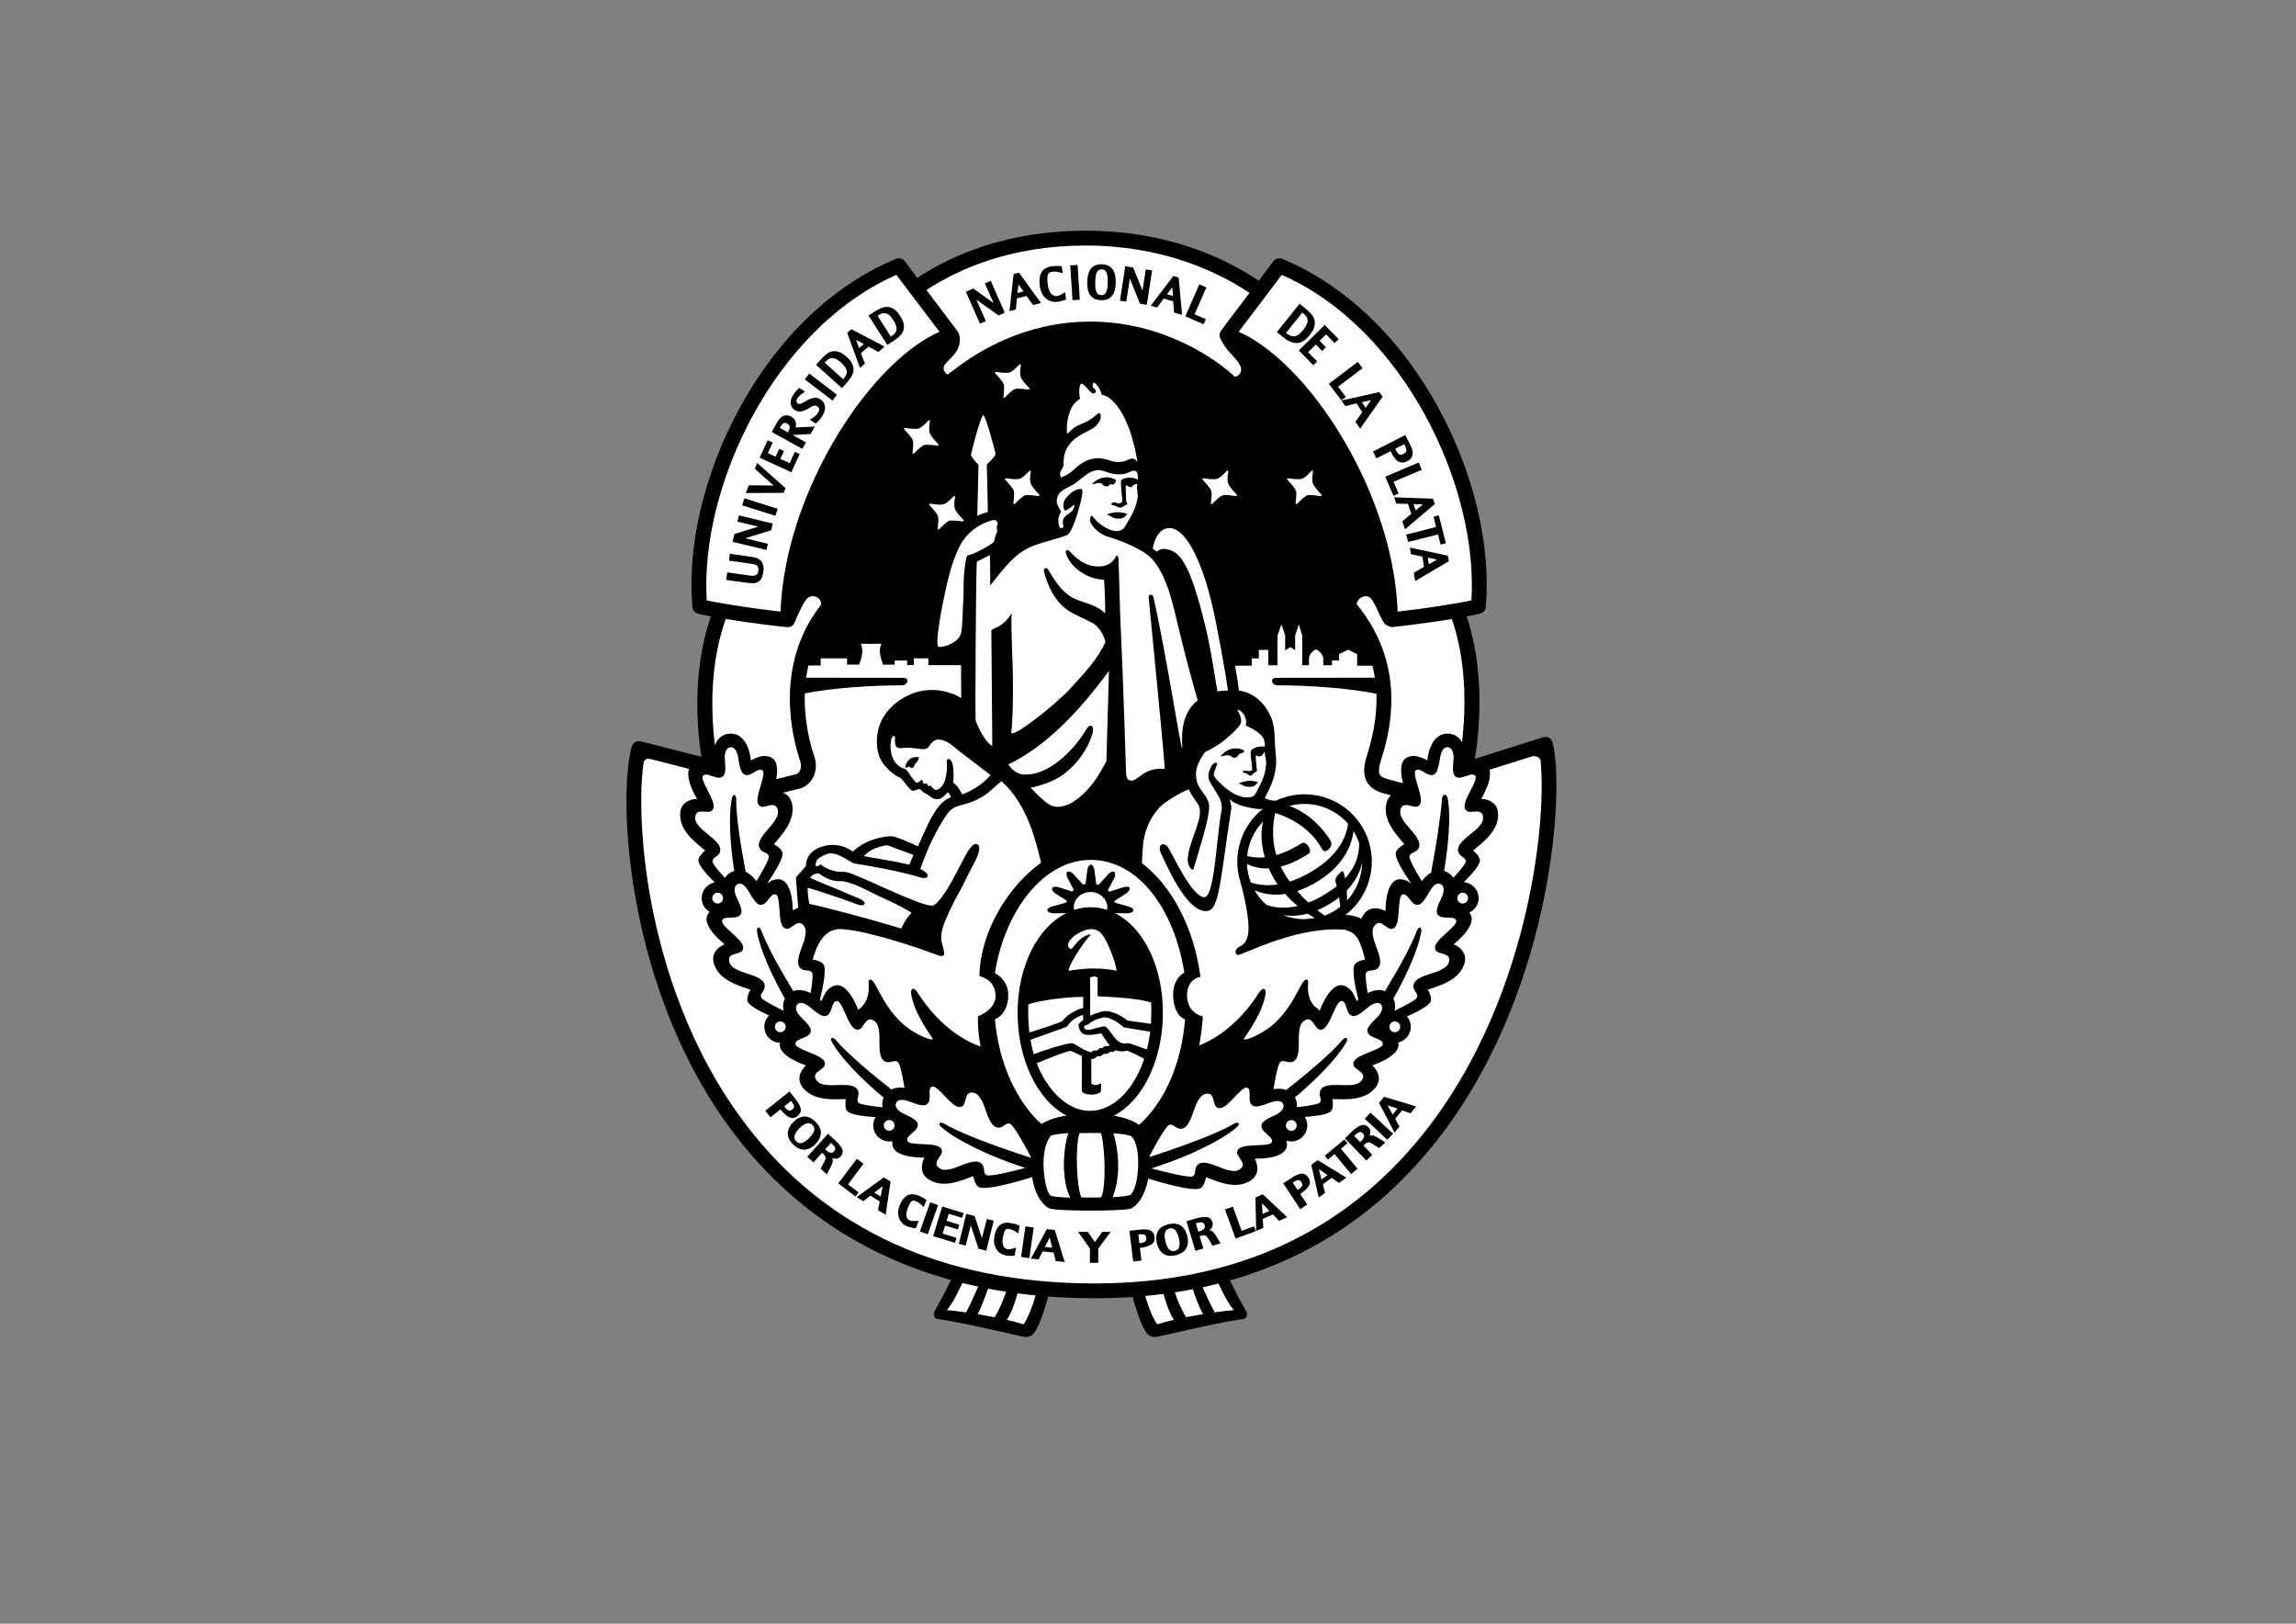 <?xml version="1.0" encoding="UTF-8"?>
<!DOCTYPE svg PUBLIC "-//W3C//DTD SVG 1.1//EN" "http://www.w3.org/Graphics/SVG/1.1/DTD/svg11.dtd">
<!-- Creator: CorelDRAW 2018 (64 Bit) -->
<svg xmlns="http://www.w3.org/2000/svg" xml:space="preserve" width="297mm" height="210mm" version="1.1" style="shape-rendering:geometricPrecision; text-rendering:geometricPrecision; image-rendering:optimizeQuality; fill-rule:evenodd; clip-rule:evenodd"
viewBox="0 0 29700 21000"
 xmlns:xlink="http://www.w3.org/1999/xlink">
 <rect x="0" y="0" width="29700" height="21000" fill="#808080" stroke="none"/>
 <defs>
  <style type="text/css">
   <![CDATA[
    .fil1 {fill:black}
    .fil0 {fill:white}
   ]]>
  </style>
 </defs>
 <g id="Capa_x0020_1">
  <path class="fil0" d="M19841.12 9637c-37.09,12.99 -601.14,190.66 -859.13,271.91 80.17,-496.4 111.64,-1366.69 -96.57,-1985.95 62.58,-11.92 120.65,-23.84 170.3,-36.07 39.36,-9.2 68.45,-42.84 71.86,-83.27 68.29,-780.34 -139.84,-1608.01 -588.73,-2432.57 -489.27,-899.56 -1124.6,-1613.18 -1918.89,-1938.96 -40.31,-16.4 -86.23,-3.22 -112.02,31.85 -44.65,61.55 -110.45,148.92 -184.18,246.23 -456.47,-305.97 -1228.87,-651.38 -2246.94,-651.38 -992.08,0 -1795.52,358.14 -2239.69,651.38 -62.31,-83.01 -118.07,-156.86 -157.31,-210.48 -25.36,-35.44 -71.66,-48.13 -111.83,-31.73 -794.29,325.64 -1427.5,1003.5 -1916.93,1903.07 -448.53,824.56 -658.67,1657.9 -590.49,2438.31 3.98,40.31 32.68,73.93 72.04,83.58 47.82,11.54 103.2,22.96 163.18,34.38 -213.81,614.4 -224.73,1457.58 -149.55,1944.13 -16.9,-4.22 -32.54,-8.39 -45.98,-11.8 -728.49,-186.56 -730.09,-186.56 -749.45,-186.56 -42.46,0 -79.72,28.63 -90.56,69.56 -183.42,675.64 -42.46,3060.58 1328.21,4853.27 706.56,923.85 1692.85,1568.77 2816.18,1878.6 -67.94,140.91 -173.38,340.16 -236.41,449.77 -13.75,24.53 -14.44,54.57 -2.26,79.22 12.61,24.84 40.5,23.76 66.99,27.32 353.45,51.77 927.62,155.54 977.58,157.43 38.1,8.58 83.13,-7.06 111.52,-38.1 58.67,-64.39 125.13,-241.06 188.52,-473.63 191,14.19 451.1,4.55 651.18,4.91l2.72 0.05c164.56,0 402.04,11.35 560.36,0.57 62.81,230.17 128.8,404.19 187.39,468.13 28.33,31.04 73.17,46.67 111.4,38.09 49.71,-1.88 581.86,-112.9 935.4,-164.68 26.48,-3.84 54.42,-2.07 67.22,-27.36 12.3,-24.99 11.3,-54.69 -2.41,-78.65 -62.07,-109.25 -163.75,-286.04 -231.28,-424.81 1086.12,-308.5 2080.99,-968.5 2787.29,-1899.72 1429.38,-1884.66 1542.28,-4344.53 1388.31,-4894.77l-127.04 -61.27z"/>
  <g>
   <path class="fil1" d="M16669.9 4409.2c28.78,16.28 58.1,25.6 87.73,27.86 3.79,0.27 7.58,0.31 11.35,0.31 26.29,0 53.16,-7.2 80.29,-21 29.51,-15.71 60.36,-42.69 91.59,-81.74 31.53,-39.62 50.84,-74.55 59.97,-107.11 9.35,-33.18 10.09,-64.27 1.65,-93.23 -8.01,-28.4 -23.53,-54.81 -45.99,-79.03 -20.88,-22.65 -44.96,-45.68 -72.97,-67.8l-73.35 -58.86 -293.36 366.91 71.47 57.02c27.51,22.1 54.83,41.1 81.62,56.67l0 0zm175.79 -366.46l18.43 14.83c19.93,16.09 34.06,32.73 41.81,48.82 7.7,16.21 10.28,32.16 9.2,48.45 -1.45,17.21 -7.63,35.06 -17.21,53.54 -10.42,19.43 -23.72,39.36 -39.98,59.67 -37.9,47.75 -74.49,74.73 -108.03,80.6 -5.56,0.76 -10.78,1.33 -16.33,1.33 -27.63,0 -56.84,-11.99 -86.99,-36.14l-10.85 -8.58 209.95 -262.52z"/>
  </g>
  <polygon class="fil1" points="16988.94,4723.82 17038.88,4674.55 16920.57,4554.28 17020.98,4456.06 17102.6,4539.33 17151.47,4491.39 17070.04,4407.31 17153.88,4325 17264.25,4437.47 17316.15,4386.74 17135.95,4203.2 16800.92,4532.4 "/>
  <polygon class="fil1" points="17351.05,5177.19 17408.81,5133.61 17308.9,5001.83 17625.6,4761.73 17563.79,4680.22 17189.52,4963.93 "/>
  <path class="fil1" d="M17400.3 5252.05l146.97 -34.88 74.5 113.47 -88.11 123.75 59.86 90.56 290.33 -412.89 -40.36 -61.43 -490.72 109.37 47.53 72.05zm335.56 -76.93l-70.97 98.95 -48.18 -72.73 119.15 -26.22z"/>
  <path class="fil1" d="M17804.85 5928.21l183.3 -93.4 3.64 7.51c9.35,18.28 19.55,36.78 30.02,55.69 12.11,20.5 26.05,38.4 42.26,52.66 17.48,15.64 37.41,25.67 59.93,29.96 5.75,1.08 11.23,1.77 17.41,1.77 18.47,0 39.04,-5.68 61.05,-16.98 28.82,-14.68 48.75,-32.73 58.98,-53.68 10.22,-20.05 14.18,-41.58 12.56,-64.15 -2.08,-20.81 -7.7,-42.2 -17.28,-63.32 -8.59,-19.69 -17.6,-38.47 -26.75,-56.19l-52.04 -102.05 -18.93 10.04c0,0 -50.85,26.36 -59.55,30.77l-339.7 173.14 45.1 88.23zm358.77 -183.03l15.52 30.58c11.23,21.89 15.21,41.01 11.99,57.14 -2.83,13.95 -15.06,26.8 -36.78,37.91 -13.18,6.82 -24.41,10.96 -36.4,9.96 -9.77,-0.26 -17.47,-3.1 -24.41,-8.39 -7.94,-5.93 -15.07,-14.06 -21.58,-24.22 -7.39,-12.3 -14.63,-24.6 -21,-37.52l-3.29 -6.37 115.95 -59.09z"/>
  <polygon class="fil1" points="18024.55,6411.67 18091.46,6383.3 18026.55,6230.7 18391.69,6075.23 18351.64,5981.13 17919.7,6165.36 "/>
  <path class="fil1" d="M18061.88 6513.53l150.61 3.41 43.92 128.42 -116.62 97.5 34.99 103.01 385.19 -326.79 -23.65 -69.25 -502.26 -18.09 27.82 81.79zm344 10.35l-93.67 77.83 -28.06 -82.63 121.73 4.8z"/>
  <polygon class="fil1" points="18576.87,6815.16 18190.37,6914.12 18214.59,7009.35 18601.86,6911.9 18635.61,7044.18 18703.29,7025.37 18611.44,6664.91 18543.76,6682.19 "/>
  <path class="fil1" d="M18251.23 7168.17l148.28 29.32 21 133.52 -131.71 76.69 17.29 107.35 434.89 -256.27 -11.23 -72.28 -491.8 -103.51 13.28 85.18zm337.32 69.06l-105.65 60.67 -13.45 -86.15 119.1 25.48z"/>
  <path class="fil1" d="M12531.56 3857.87l144.63 328.05 75.88 -33.37 -122.29 -277.46 286.61 204.8 80.98 -35.38 -181.77 -413.08 -75.61 33.56 112.28 254.51 -263.09 -188.02 -95.12 42 8.51 19.05c-0.02,-0.07 24.2,54.43 28.99,65.34z"/>
  <path class="fil1" d="M13154.11 3859.21l124.44 -31.85 84.66 117.95 102.55 -26.36 -284.71 -392.32 -69.25 17.98 -53.8 479.42 82 -20.93 14.11 -143.89zm20.43 -182.11l65.35 92.28 -78.34 19.93 12.99 -112.21z"/>
  <path class="fil1" d="M13469.55 3774.18c11.99,29.13 28.01,53.92 47.44,73.8 19.36,20.24 42.7,35.33 68.63,45.29 20.81,8.4 43.27,12.11 66.61,12.11 6.17,0 12.56,-0.31 19.86,-1.19 11.23,-1.26 22.45,-2.76 33.87,-5.36 11.23,-2.46 21.5,-4.91 30.66,-7.63 9.2,-2.45 17.16,-4.79 23.77,-6.56 7.89,-2.71 13.25,-4.67 16.14,-5.79l13.37 -6.43 -10.92 -95 -28.39 17.97c-8.96,6.06 -20.19,12.68 -33.42,19.86 -11.66,6.13 -27.63,10.92 -46.3,13.99 -2.95,0.12 -6.05,0.12 -9.08,0.12 -13.8,0 -26.25,-2.72 -36.78,-8.58 -13.57,-7.13 -25.61,-17.55 -35.14,-31.47 -10.54,-14.82 -19.17,-32.85 -25.56,-54.04 -6.67,-21.69 -11.49,-46.1 -13.63,-72.16 -1.96,-24.29 -3.1,-46.75 -2.84,-66.34 0.07,-17.29 2.45,-32.31 6.74,-44.53 4.3,-10.47 10.35,-18.98 19.55,-25.42 9.4,-6.51 23.6,-10.84 42.39,-13.3 9.39,-0.88 19.05,-1.38 28.89,-0.62 9.97,0.38 19.43,1.34 28.25,2.41 8.46,1.45 16.14,2.95 23.22,4.72 7.39,1.88 13.64,3.41 18.86,4.79l30.08 8.51 -10.66 -90.25 -16.78 -1.65c-9.89,-0.81 -22.88,-1.69 -39.98,-1.83l-6.19 -0.03c-15.59,0 -32.85,1 -50.71,3.1 -67.37,6.25 -115.62,29.97 -143.25,70.9 -26.43,39.81 -36.95,95.19 -30.46,164.82 3.07,35.16 10.2,67.54 21.76,95.79z"/>
  <rect class="fil1" transform="matrix(0.154 2.379 -2.379 0.154 13938.8 3425.96)" width="189.18" height="39.79"/>
  <g>
   <path class="fil1" d="M14097.95 3810.24c14.18,22.08 33.56,39.86 57.52,52.54 23.77,12.38 53.73,19.12 88.8,19.86l14.9 0.03c27.44,-1.01 51.73,-6.37 72.21,-15.14 24.14,-11.23 43.91,-27.56 58.97,-48.32 14.33,-20.19 25.3,-44.92 31.92,-73.12 6.06,-27.63 9.71,-58.14 10.16,-91.71 0.62,-31.46 -1.53,-61.43 -6.56,-88.56 -5.17,-28.51 -14.63,-53.68 -28.01,-74.87 -14.13,-22.2 -33.3,-39.74 -57.02,-52.62 -23.15,-12.56 -53.04,-19.35 -87.35,-20.19 -34.18,-0.5 -63.88,4.41 -87.87,15.14 -24.29,11.23 -43.65,26.98 -59.05,48.13 -14.94,20.05 -25.67,44.91 -32.11,73.54 -6.55,27.13 -9.7,58.29 -10.46,92.02 -0.57,31.42 1.45,61.17 6.17,88.3 4.51,28.44 14.16,53.73 27.78,74.97l0 0zm69.37 -161c0.38,-21.08 1.52,-42.01 3.79,-63.08 1.64,-20.12 5.93,-38.41 12.49,-54.76 5.86,-14.64 14.06,-26.44 25.6,-35.76 8.89,-7.32 21.12,-11.23 37.14,-11.61l5.94 0c18.86,0.12 32.54,4.91 42.07,13.8 10.54,10.28 18.62,22.96 23.77,38.6 5.75,16.97 9.2,35.57 10.09,55.31 1.14,21.95 1.14,42.19 1.07,60.43 -0.57,20 -1.69,40.93 -3.65,62.43 -2.22,20.38 -6.17,38.36 -12.92,54.62 -5.94,15.06 -14.37,26.86 -25.03,35.83 -8.63,7.63 -20.62,11.22 -36.02,11.61l-6.06 0.02c-19.23,-0.07 -34.06,-5.05 -43.19,-13.99 -11.35,-10.23 -18.93,-22.84 -24.41,-38.29 -5.37,-16.9 -8.9,-35.57 -9.71,-55.38 -1.33,-22.38 -1.86,-42 -0.97,-59.78z"/>
  </g>
  <path class="fil1" d="M14615.27 3601.72l131.33 327.43 87.73 13.3 68.82 -445.86 -82 -12.49 -42.51 274.7 -120.41 -299.61 -103.63 -16.21 -2.95 21.12c0,0 -7.94,58.79 -9.9,70.9l-54.61 354.03 81.62 12.68 46.51 -299.99z"/>
  <path class="fil1" d="M14967.11 3977.52l85.77 -116 123.37 36.14 12.11 144.87 101.98 30.08 -43.91 -483.07 -68.49 -20.24 -291.9 384.19 81.07 24.03zm196.65 -262.06l9.2 112.64 -77.57 -22.72 68.37 -89.92z"/>
  <polygon class="fil1" points="15597.72,4128.14 15452.64,4065.08 15604.85,3717.03 15513.64,3677.1 15333.3,4090.61 15569.59,4193.74 "/>
  <path class="fil1" d="M9736.52 7543.47l1.88 0c21.96,0 42.32,-4.68 60.67,-13.69 19.05,-9.27 35.33,-24.91 48.37,-46.29 12.57,-20.58 21,-48.56 26.44,-85.78 5.55,-38.21 4.29,-68.94 -3.15,-93.73 -7.51,-25.03 -19.85,-45.15 -36.52,-59.74 -16.02,-14.14 -34.75,-24.41 -56.02,-30.4 -18.98,-5.1 -38.9,-9.15 -58.21,-12.18l-278.08 -39.47 -12.62 88.18 284.28 40.5c14.33,2.07 28.4,4.79 42.89,7.44 12.11,2.57 22.34,7.12 31.66,13.8 8.13,5.86 14.25,14.64 18.85,25.6 2.65,7.75 5.37,22.96 1.96,50.85 -2.46,17.97 -7.89,30.59 -15.76,38.09 -8.63,8.4 -18.04,13.57 -29.27,16.29 -12.23,3.33 -24.8,4.29 -37.91,3.48 -14.87,-1 -27.63,-2.58 -38.02,-3.65l-280.8 -40.05 -13.56 98.46 277.84 36.9c22.81,3.36 44.51,5.08 65.08,5.39z"/>
  <path class="fil1" d="M9565.79 7028.97l348.16 84.39 19.36 -80.4 -294.67 -71.33 336.94 -103.63 21.07 -86.3 -438.8 -105.7 -19.24 80.41 270.21 65.22 -308.92 94.81 -23.84 101.48 20.43 4.72c-0.03,0.05 57.38,13.54 69.3,16.33z"/>
  <rect class="fil1" transform="matrix(2.274 0.715 -0.715 2.274 9628.72 6444.82)" width="189.23" height="39.9"/>
  <polygon class="fil1" points="10160.64,6313.02 9794.31,5988.07 9765.34,6064.5 10006.78,6279.03 9685.12,6276.88 9647.27,6376.22 10137.42,6374.14 "/>
  <polygon class="fil1" points="10344.67,5872.69 10282.1,5843.87 10214.75,5990.26 10094.34,5935.34 10141.21,5833.29 10080.02,5805.39 10032.53,5906.76 9932.24,5860.53 9995.32,5723.41 9930.78,5693.52 9826.66,5918.75 10236.37,6107.72 "/>
  <path class="fil1" d="M10425.08 5721.39l-174.02 -96 233.88 -11.61 53.74 -96.88 -247.64 11.99c1.14,-4.18 2.07,-8.51 2.64,-12.81 3.41,-15.59 4.1,-30.77 1.53,-45.72 -1.88,-15.9 -7.82,-30.65 -16.78,-44.27 -9.21,-13.68 -23.22,-25.98 -41.39,-35.64 -21.81,-12.61 -42.84,-18.85 -63.65,-19.11 -18.54,0 -36.02,4.67 -51.92,13.8 -14.56,8.63 -28.25,20.93 -40.69,36.4 -11.42,14.14 -22.01,30.73 -31.85,48.06l-65.72 117.76 395.03 218.75 46.84 -84.72zm-218.86 -157.94c-4.98,10.54 -10.16,20.24 -14.45,28.9l-104.46 -57.65 11.73 -20.5c4.72,-9.01 10.61,-17.66 17.35,-25.1 5.87,-6.75 12.04,-11.54 18.98,-15.02 6.44,-3.1 12.92,-4.48 20.24,-4.48l0.55 0c7.24,0 15.64,2.57 25.17,8.01 14.76,7.89 24.67,16.9 28.63,25.55 4.29,9.21 6.06,18.55 5.29,28.52 -1.14,10.77 -3.91,21.36 -9.03,31.77z"/>
  <path class="fil1" d="M10279.83 5302.89c20.24,13.38 41.32,20.12 61.36,20.12l3.56 0c19.35,-0.76 38.85,-4.72 57.9,-12.3 18.09,-7.2 35.64,-15.95 52.8,-26.79 15.21,-9.66 30.73,-17.79 45.68,-25.1 13.56,-6.51 26.99,-10.35 39.86,-12.11 9.7,-1.53 19.43,1.26 29.2,7.43 16.14,10.78 24.79,23.03 26.18,36.21 1.83,14.88 -3.98,31.66 -16.41,50.52 -4.91,7.89 -11.1,15.4 -17.54,22.19 -6.68,7.13 -13.68,13.76 -20.24,19.69 -7.13,5.94 -13.68,11.11 -20.57,16.1 -6.44,4.67 -12.42,8.51 -17.1,11.53l-28.82 17.17 75.38 50.13 12.04 -9.89c2.46,-1.65 6.75,-5.44 12.18,-11.35 4.98,-5.24 10.23,-11.04 17.1,-18.17 6.43,-7.12 13.11,-15.25 20.12,-23.76 7.39,-9.2 14.18,-18.55 20.69,-27.87 11.73,-18.05 21.38,-36.78 28.51,-55.88 7.63,-19.86 11.3,-40.31 11.11,-59.36 -0.38,-19.86 -5.06,-39.43 -14.19,-57.26 -9.27,-18.35 -24.41,-34.57 -45.15,-48.25 -21.07,-14.18 -43.27,-21.57 -66.72,-21.57 -20.69,0.31 -40.81,4.48 -60.17,11.92 -18.67,7.62 -37.02,16.71 -54.81,27.82 -16.4,10.34 -32.04,19.16 -46.56,26.79 -13.99,6.75 -27.31,11.23 -39.62,13.45 -9.27,1.64 -17.97,-0.27 -26.93,-6.25 -9.97,-6.82 -14.88,-15.21 -16.21,-26.29 -0.89,-13.11 3.41,-26.56 13.3,-41.32 5.48,-7.93 10.96,-15.59 17.71,-22.45 6.56,-6.68 13.68,-13.3 19.93,-18.55 6.56,-5.98 12.56,-10.73 18.48,-14.52l41.88 -28.77 -75.38 -49.97 -12.61 11.61c-7.06,6.87 -16.09,16.67 -27.06,29.28 -11.34,12.8 -23.26,28.44 -34.87,45.98 -25.42,38.6 -37.72,75.57 -36.64,109.8 1.24,37.19 18.9,67.47 52.63,90.04z"/>
  <rect class="fil1" transform="matrix(1.895 1.446 -1.446 1.895 10467.8 4831.29)" width="189.26" height="39.87"/>
  <path class="fil1" d="M10949.49 4954.3c22.84,-24.84 42.39,-50.02 58.29,-74.81 17.35,-26.75 28.39,-54.42 31.97,-82.05 4.22,-29.13 -0.81,-59.22 -14.64,-89.33 -13.11,-29.7 -37.52,-60.29 -72.85,-92.66 -36.14,-32.23 -68.44,-53.16 -98.96,-63.65 -31.61,-10.42 -62,-13.06 -89.94,-6.63 -27.44,6.44 -53.74,19.31 -78.34,39.62 -23.26,18.67 -46.1,40.89 -68.44,66.04l-60.86 67.37 334.87 301.75 58.9 -65.65zm-266.3 -279.75c16.59,-18.48 32.92,-30.73 48.89,-36.83 15.59,-6.25 30.97,-8.13 46.22,-5.99 16.22,2.46 32.85,8.82 49.64,19.24 18.09,10.73 36.64,24.91 54.99,41.62 42.7,38.67 66.54,74.62 70.21,106.78 3.91,31.8 -8.82,63.08 -38.74,96.31l-8.13 8.82 -237.53 -213.5 14.45 -16.45z"/>
  <path class="fil1" d="M11188.41 4702.94l-51.59 -134.98 97.57 -84.15 128.35 67.99 79.91 -69.44 -429.72 -224.49 -53.93 46.75 165.37 453.44 64.04 -55.12zm-114.17 -307.24l99.79 53.36 -61.17 53.04 -38.62 -106.4z"/>
  <path class="fil1" d="M11551.85 4413.42c28.52,-18.17 54.12,-37.34 76.19,-56.57 23.91,-21.13 41.39,-44.65 52.93,-70.9 11.15,-26.44 14.94,-56.52 9.53,-89.68 -4.79,-32.11 -19.74,-68.13 -46.18,-108.92 -25.74,-40.7 -51.15,-69.52 -77.76,-87.68 -27.7,-18.93 -55.95,-28.94 -84.58,-30.28 -28.01,-1.26 -57.21,4.56 -85.96,16.78 -27.13,11.81 -55.5,26.8 -84.08,44.96l-77.22 49.26 242.33 380.32 74.8 -47.29zm-181.84 -340.78c20.81,-13.45 39.93,-20.93 56.76,-22.84 16.78,-1.64 32.04,0.57 46.22,6.82 14.95,6.51 29.28,17.28 42.58,31.61 14.57,15.76 28.89,34.26 41.89,54.76 31.27,49.2 44.15,90.06 39.28,121.98 -4.91,31.35 -25.67,58.14 -63.12,82.2l-10.28 6.43 -171.69 -269.52 18.36 -11.44z"/>
  <path class="fil1" d="M14339.2 6663.07c24.79,3.34 39.85,43.77 136.69,44.65 73.47,0.88 83.89,-45.67 93.54,-47.99 4.91,-1.33 9.89,-1.95 13.49,-8.13 -4.1,-7.7 -47.55,-24.29 -107.72,-26.55 -79.6,-2.91 -147.9,22.64 -155.17,29.89 5.55,3.67 9.77,6.75 19.17,8.13z"/>
  <path class="fil1" d="M14150.3 6259.72c16.66,-3.53 33.56,-9.66 50.2,-10.85 22.84,-1.84 40.36,-0.69 58.86,12.8 4.6,5.17 18.43,30.09 52.42,28.77 16.78,0.81 36.78,-5.86 44.41,-26.62 10.28,-6.32 34.07,8.58 39.98,3.29 14.18,-2.96 22.65,-15.52 28.63,-25.11 6.06,-9.96 16.09,-26.1 5.79,-37.33 -166.96,-92.52 -298.58,48.63 -298.58,48.63 -6.36,12.61 1.65,10.28 18.29,6.42z"/>
  <path class="fil1" d="M15794.82 9773.76c-5.24,12.57 2.34,9.59 18.74,4.6 16.28,-5.17 65.03,-14.75 95,-7.93 14.37,3.33 27.06,33.92 69.89,28.7 15.07,-0.12 37.34,-22.58 44.27,-40.31 11.85,-11.04 52.93,-23.53 58.6,-24.73 13.3,-3.64 17.16,-24.53 -2.58,-35.63 -175.81,-70.21 -283.92,75.3 -283.92,75.3z"/>
  <path class="fil1" d="M11731.98 9859.34c-13.8,21.58 -20.74,45.92 -20.5,59.86 0.62,13.95 21.95,9.66 26.94,6.68 6.74,-3.98 11.42,-7.63 15.13,-9.54 6.32,-2.21 11.85,-1.52 11.85,-1.52 0,0 4.29,9.65 10.85,12.8 7.25,3.6 15.21,3.15 15.21,3.15 0,0 12.8,0.45 20.93,-4.91 5.36,-3.6 14.68,-14.19 16.78,-30.66 1.89,-17.21 18.05,-21.08 30.97,-38.67 15.21,-21 33.92,-60.36 27.13,-62.31 -70.9,-10.87 -117.58,9.56 -155.29,65.12z"/>
  <path class="fil1" d="M16044.35 10140.41c23.4,2.26 39.28,39.93 131.06,36.33 69.18,-2.41 77.38,-46.49 86.23,-49.14 4.91,-1.52 9.65,-2.21 12.61,-8.13 -3.98,-7.05 -46.04,-21.45 -102.94,-20.57 -75.88,0.62 -139,27.51 -145.58,34.76 4.98,3.07 9.77,5.86 18.62,6.75z"/>
  <g>
   <path class="fil1" d="M20081.94 9600.36c-14.18,-50.66 -66.22,-80.29 -116.62,-66.61 -4.72,0.77 -9.01,2.27 -13.06,3.84 -37.72,13.26 -611.83,193.95 -874.15,276.7 81.55,-504.98 106.46,-1211.71 -106.04,-1841.13 64.2,-12.11 123.51,-24.53 173.84,-36.64 40.05,-9.84 69.75,-43.77 73.16,-84.96 69.44,-794.22 -152.71,-1730.99 -609.16,-2570.07 -498.04,-915.32 -1217.14,-1602.03 -2025.49,-1933.6 -40.82,-16.67 -87.92,-3.41 -113.86,32.23 -45.98,62.58 -112.59,151.45 -187.52,250.59 -464.55,-311.02 -1206.15,-647.2 -2242.07,-647.2 -1009.51,0 -1723.82,312.72 -2175.85,610.87 -63.51,-84.39 -120.03,-159.5 -159.65,-214.26 -26.1,-35.64 -73.47,-48.9 -113.97,-32.23 -808.43,331.53 -1527.72,1018.25 -2025.74,1933.6 -456.54,839.08 -678.74,1775.83 -609.23,2570.07 3.8,41.19 32.85,75.07 73.17,84.96 48.94,11.73 105.01,23.46 166.06,35.07 -217.72,625.25 -199.51,1320.58 -122.8,1815.95 -16.97,-4.6 -33.04,-8.58 -46.6,-12.04 -741.25,-189.54 -742.82,-189.54 -762.44,-189.54 -43.34,0 -81.05,28.77 -92.66,70.32 -186.26,687.88 -64.15,3188.32 1330.78,5012.66 718.86,939.92 1656.69,1570.22 2799.67,1885.4 -69.33,143.24 -146.47,288.38 -210.24,400.44 -14.18,24.34 -14.83,54.69 -2.33,80.24 12.61,25.42 41.12,23.65 68.13,27.51 359.96,53.24 1045.88,224.11 1096.59,227.19 38.74,7.94 84.39,-7.7 113.28,-39.74 59.86,-65.46 127.28,-245.23 191.74,-481.57 194.64,14.45 393.39,22.19 596.61,22.19l3.51 0.05c167.27,0 331.19,-5.6 492.22,-16.28 64.34,233.88 131.26,410.67 190.55,475.71 28.89,32.04 74.54,47.74 113.47,39.74 50.85,-3.1 736.88,-173.96 1096.78,-227.19 26.8,-3.84 55.31,-2.07 67.8,-27.51 12.8,-25.6 11.85,-55.88 -1.88,-80.24 -63.51,-110.88 -139.39,-253.05 -207.9,-394.65 1104.86,-313.99 2023.4,-946.74 2741.76,-1894.25 1454.55,-1917.91 1586.95,-4505.84 1430.14,-5065.62l0 0zm-1037.94 416.87c17.59,0 29.7,5.74 39.47,18.55 21.39,28.39 -22.64,113.16 -61.5,188.32 -57.33,110.88 -116.5,225.23 -42.27,267.62 9.47,5.17 22.01,8.27 39.29,8.27 11.54,0 24.22,-1.07 37.52,-2.64 14.19,-1.34 28.7,-2.08 42.89,-2.08 48.75,0 72.16,15.52 81.17,53.42 15.06,64.85 -14.38,102.75 -64.03,157.44 -21,23.26 -54.38,49.82 -89.57,78.21 -88.25,70.71 -188.47,150.76 -163.6,231.74 10.77,34.64 34.56,51.66 55.76,66.61 21.38,15.59 38.74,27.43 42.38,56.52 3.1,26.29 -75.23,119.84 -162.15,214.76 -19.69,-32.3 -47.94,-58.09 -83.7,-75.61 -1.64,-1.08 -2.95,-1.53 -2.95,-1.53l-21.39 -9.15c-3.6,-1.27 -7.13,-2.27 -11.11,-3.6 56.07,-334.73 84.39,-688.33 54,-893.25 -1.53,-9.77 -2.58,-19.12 -4.48,-27.87 -6.75,-81.55 -69.76,-84.84 -76.84,-11.1 0,6.5 -1.07,13.75 -1.64,20.93 -14.33,192.07 -72.16,581.78 -139.65,933.55 -45.41,24.99 -85.72,64.53 -120.03,109.68 -140.27,-228.63 -165.37,-303.56 -159,-323.63 8.7,-27.44 27.74,-36.64 52.04,-47.49 22.88,-10.85 49.51,-23.22 66.53,-55.5 38.86,-75.3 -44.79,-172.45 -119.03,-257.79 -29.82,-34.07 -57.9,-66.11 -74.35,-92.97 -33.23,-54.19 -62.08,-101.17 -33.99,-166.21 12.23,-28.39 31.15,-41.19 61.5,-41.19 21.77,0 45.99,6.63 69.63,12.87 30.02,8.27 57.65,15.21 76.57,8.27 52.04,-18.04 55.19,-76.38 40.24,-147.34 -7.89,-38.6 -20.69,-81.18 -33.56,-123.32 -24.29,-80.48 -52.35,-172.12 -25.87,-196.67 27.51,-25.68 65.16,-4.56 106.73,20.93 31.23,19.5 63.2,39.09 96.62,39.09 12.3,0 24.29,-2.95 35.07,-8.32 43.15,-22.76 60.43,-110.63 74.49,-198.62 2.41,-14.26 4.1,-25.49 5.8,-33.43 17.21,-77.83 45.48,-117.45 85.27,-121.22l14.06 0.62 5.75 0.46c60.48,13.75 66.99,98.76 66.53,135.43 0,8.51 -1.19,22.07 -2.52,38.16 -7.82,86.73 -12,173.64 25.41,203.3 13.99,11.04 31.04,16.66 51.39,16.66 18.05,0 37.22,-4.6 57.08,-10.77 10.6,-3.1 21.57,-7.06 32.34,-10.54 27.18,-9.87 55.24,-19.57 77.7,-19.57l0 0zm-123.56 1528.57c38.21,0 69.44,31.47 69.44,70.14 0,38.21 -31.23,69.7 -69.44,69.7 -38.74,0 -69.94,-31.46 -69.94,-69.7 0,-38.64 31.22,-70.14 69.94,-70.14l0 0zm-342.04 752.6c13.56,16.47 39.74,24.03 69.89,32.54 63.89,18.28 105.28,34.26 97.89,91.9 -9.9,70.2 -58.41,95.74 -115.31,124.7 -28.25,14.68 -68.75,27.63 -111.52,41.57 -107.61,34.57 -229.98,73.81 -235.27,159.01 -2.41,36.14 14.19,60.17 28.39,81.82 15.07,21.95 26.44,39.28 19.93,67.6 -5.93,25.03 -104.2,83.7 -293.1,175.86 4.1,-17.09 7.06,-34.11 7.7,-50.89 1.77,-38.48 -6.24,-74.12 -23.64,-106.09 175.47,-306.35 321.49,-643.17 356.67,-843.42 22.01,-79.02 -18.35,-106.41 -50.7,-39.28 -60.17,174.52 -233.69,488.31 -414.32,785.65 -23.77,-9.77 -48.94,-14.94 -76.57,-14.94 -49.33,0 -99.79,15.95 -146.59,39.74 -32.68,-190.24 -29.39,-251.91 -17.9,-266.35 18.16,-23.03 39.36,-24.34 65.65,-26.37 25.75,-2.34 54.81,-4.36 82.2,-28.39 63.27,-56.76 18.78,-177.13 -20.81,-283.4 -15.4,-42.31 -30.47,-82.05 -36.52,-113.02 -12,-62.43 -22.34,-116.43 27.31,-167.78 14.38,-14.37 29.28,-22.19 45.73,-22.19 28.63,0 59.21,22.72 86.6,42.26 25.3,18.62 47.18,34.07 70.71,34.88 83.63,0 91.97,-127.47 100.1,-250.67 5.75,-84.7 12.23,-180.15 45.03,-193.07 35.88,-15.02 63.58,19.05 92.71,56.76 30.85,40.24 62.96,81.29 112.33,75.38 48.51,-5.67 95.5,-81.81 139.53,-159 7.39,-12.42 13.45,-22.77 17.4,-29.47 44.03,-67.11 83.51,-95 123.32,-83.08l11.23 4.68 12.87 7.74c43.34,36.6 20.58,113.02 7.89,145.52 -3.1,7.93 -8.89,20.19 -15.95,34.87 -38.02,78.15 -72.58,158.13 -47.86,199.25 25.86,42.57 80.67,43.84 133.47,45.15 61.62,1.07 99.91,4.36 110.33,40.31 9.7,34.26 -61.75,98.57 -124.2,155.02 -93,83.39 -189.19,169.36 -134.62,235.2l0 0zm-465.81 981.64c0,38.4 -31.23,69.94 -69.76,69.94 -38.28,0 -69.63,-31.54 -69.63,-69.94 0,-38.22 31.35,-69.52 69.63,-69.52 38.6,0 69.76,31.28 69.76,69.52l0 0zm-602.03 501.5c7.24,20.12 29.08,36.07 54.37,54.68 53.93,38.74 87.18,68.14 59.98,119.27 -32.92,62.96 -87.68,69.63 -150.75,77.91 -27.06,3.09 -71.86,2.07 -119.03,0 -26.94,-1.08 -54.69,-1.65 -81.87,-1.65 -75.68,0 -166.13,7.58 -193.31,70.09 -15.13,33.56 -8.12,61.93 -1.95,86.91 6.37,25.87 11.42,45.99 -4.91,70.26 -15.76,24.22 -157.5,45.34 -297.89,60.43 5.05,-37.21 -0.45,-73.85 -16.02,-108.92l-7.94 -18.36c279.54,-232.05 545.41,-509.51 650.66,-691.04 48.18,-66.22 19.24,-105.84 -34.19,-54.04 -126.84,155.67 -434.89,419.06 -729.18,649.77 -28.82,-10.53 -62.01,-15.94 -98.57,-15.94 -21.2,0 -43.77,1.76 -66.54,5.43 43.77,-268.69 73.66,-343.06 92.02,-353.84 21.96,-13.95 44.91,-9.77 70.25,-2.65 26.44,7.25 57.41,13.45 87.11,1.65 78.84,-31.04 78.53,-159.51 78.03,-272.55 0,-45.34 -0.27,-88.25 4.79,-119.03 10.22,-62.77 18.73,-117.45 83,-148.16 11.61,-5.43 22.34,-8.58 32.04,-8.58 36.52,0 62.7,38.74 85.35,72.78 17.59,26.3 32.8,48.89 52.92,56.26 8.27,3.65 16.4,5.17 24.84,5.17 66.34,0 112.52,-104.32 157.12,-205.49 34.31,-76.88 73.04,-164.68 110.57,-165.7 35.56,0 48.32,32.3 65.46,85.72 14.52,45.92 31.23,98.08 79.98,108.99 45.67,11.3 117.95,-44.22 185.94,-101.17 10.61,-9.34 19.69,-17.09 25.87,-21.19 67.75,-50.02 116.5,-59.86 148.16,-33.23l4.72 4.67 10.03 -8.58 -8.39 10.84 2.22 2.08c39.62,50.01 -11.99,119.72 -36.64,147.73 -5.49,6.12 -15.4,15.95 -26.87,27.06 -62.39,60.67 -122.67,123.62 -113.54,170.54 9.34,49.06 60.47,69.18 109.56,88.25 57.33,22.77 92.21,38.74 89.68,76.26 -2.64,35.76 -91.64,71.21 -170.11,102.44 -115.65,46.36 -235.36,94.07 -206.97,174.93l0 0zm-737.03 774.6c0,38.09 -31.47,69.32 -69.82,69.32 -38.55,0 -69.71,-31.16 -69.71,-69.32 0,-38.41 31.16,-69.95 69.71,-69.95 38.35,0 69.82,31.47 69.82,69.95l0 0zm-381.71 114.78c46.49,40.17 73.66,67.11 58.6,101.43 -14.14,32.81 -109.61,36.33 -194.08,40.05 -124.58,5.18 -253.24,10.23 -253.55,95.93 0,21.12 15.76,43.91 33.57,69.75 37.59,54.95 59.05,93.67 16.97,132.6 -26.29,23.76 -53.42,34.87 -88.06,34.87 -24.22,0 -49.82,-5.43 -80.55,-12.11 -30.66,-6.51 -70.13,-22.72 -111.83,-39.28 -67.75,-26.3 -144.18,-56.76 -203.54,-56.76 -34.18,0 -60.86,9.89 -79.21,29.39 -24.91,26.86 -27.94,55.88 -30.4,81.29 -2.57,26.63 -4.48,47.63 -28.2,64.91 -0.62,1.08 -7.05,4.6 -30.39,4.6 -102.56,0 -371.2,-70.7 -506.94,-106.27 34.57,-10.92 69.56,-22.34 104.97,-34.88 382.92,-126.65 800.91,-328.85 982.37,-483.52 67.61,-46.87 53.43,-93.4 -13.94,-62.39 -186.14,113.55 -615.59,275.7 -993.49,399.57 -32.35,11.34 -69.32,23.45 -103.63,33.99 -0.31,-4.55 -0.31,-8.7 -0.62,-13.87 170.74,-322.38 235.08,-398.5 258.42,-403.12 27.13,-5.94 46.03,6.17 67.29,21.12 20.39,14.45 43.08,30.78 77.27,30.78l3.95 0.02c84.77,-3.41 127.35,-124.75 164.83,-231.67 14.87,-42.26 28.89,-82.5 43.64,-110.13 30.73,-55.57 57.03,-104.08 127.92,-112.02 57.27,-6.56 73.05,36.95 89.14,99.91 7.75,30.16 14.44,56.76 30.89,70.71 12.8,10.77 27.18,16.52 43.27,16.52 58.48,0 127.85,-73.74 195.29,-144.56 60.43,-64.04 124.25,-131.14 157.69,-120.8 35.45,11.42 36.64,46.75 35.07,103.75 -1.53,47.75 -3.41,102.17 38.91,129.04 10.72,6.63 24.79,10.35 42.76,10.35 49.97,0 120.03,-26.37 166.45,-43.96 13.3,-4.86 24.53,-9.27 31.46,-11.35 77.34,-23.77 125.52,-18.62 147.66,13.11l5.44 10.09c0.45,1 0.62,2.07 1.19,3.1l1.88 4.1c19.74,59.86 -51.73,107.91 -84.01,125.96 -7.51,4.1 -19.54,9.89 -34.18,16.59 -79.22,36.33 -157.36,75.81 -164.3,123.44 -7.53,48.97 34.02,85.18 74.02,119.72l0 0zm-2295.45 -303.64c-281.75,0 -547.98,-259.55 -685.8,-615.78 99.34,-42.27 408.03,-168.85 445.43,-159.08 41.77,22.34 137.7,62.58 137.7,65.23l0 443.28c0,66.11 203.41,77.02 247.87,15.14 1.7,-2.08 0,-108.54 0,-108.54 -29.96,30.01 -111.7,36.71 -124.24,1.65 -0.81,-2.08 -1.46,-309.27 -1.46,-314.42 0,0 23.15,6.63 46.11,-7.24 15.4,-9.78 19.74,-21.46 32.23,-26.3 17.09,-5.93 28.89,5.6 50.7,-5.17 9.97,-5.25 22.96,-20.74 32.61,-24.6 13.5,-5.29 36.52,2.41 48.52,-3.41 11.61,-5.6 23.21,-18.48 33.87,-22.2 16.28,-5.6 37.21,9.9 71.66,-23.21 76.19,29.46 131.57,6.55 152.83,6.55 2.15,0 155.1,67.87 216.03,105.85 -133.24,399.73 -398.4,672.25 -704.06,672.25l0 0zm146.9 1119.31c-99.1,2.96 -155.29,1 -254.77,0 -59.36,-117.81 -84.15,-637.55 -25.55,-831.62 133.71,0 170.35,-3.98 280.29,0 53.26,197.17 67.44,711.78 0.03,831.62l0 0zm-398.3 3.86c-136.82,-4.72 -241.32,-14.75 -259.87,-30.72 -69.71,-61.7 -155.1,-563.2 3.48,-764.78 14.45,-18.62 106.85,-31.8 231.62,-39.48 -70.73,200.84 -91.92,614.71 24.77,834.98l0 0zm69.3 -3399.23c86.15,-54.43 249.26,-141.23 352.72,9.08 64.84,94.42 154.66,309.76 178,455.58 -237.34,-53.42 -477.01,-24.53 -619.69,0 -16.28,-52.16 177.74,-355.41 287.12,-469.58 -104.4,0 -187.64,108.42 -250.1,186.64 -33.64,5.29 -107.56,-62.2 51.95,-181.72l0 0zm-24.15 -357.52c0,-108.92 96.69,-196.48 216.84,-196.48 119.14,0 216.41,87.54 216.41,196.48 0,11.35 -1.58,22.72 -3.65,33.57 -67.68,-22.2 -138.39,-34.07 -210.98,-34.07 -73.85,0 -145.7,12.3 -214.95,34.83 -2.34,-11.11 -3.67,-22.53 -3.67,-34.33l0 0zm694.19 1465.02c-86.3,-71.78 -209.48,-124.39 -285.55,-121.79 -72.97,1.76 -196.52,59.93 -196.52,59.93l-0.31 -490.96c0,0 51.08,-37.67 97.69,0 -2.08,-1.07 -1.96,239.79 -0.62,239.48 157.93,7.25 533.47,24.84 691.97,81.13 5.94,79.48 -0.5,231.28 -3.03,275.12 -73.04,-9.34 -193.19,-26.62 -303.63,-42.91l0 0zm293.93 143.94c-9.7,79.53 -23.96,156.98 -42.46,230.79 -88.06,-33.62 -232.55,-84.39 -240.32,-82.51 -45.67,8.46 -71.32,8.46 -110.32,-10.92 -83.01,-49.2 -108.92,-140.46 -187.14,-205.37 -82.89,0 -188.16,53.11 -235.19,45.49 -47.3,-7.25 -39.74,-49.59 -39.74,-49.59 7.94,-4.67 58.59,-24.03 60.24,-25.6 43.53,-45.15 150.37,-82.82 212.74,-88.25 0,0 107.34,8.51 238.72,130.06 86.94,15.21 282.85,47.63 343.47,55.9l0 0zm-865.88 -449.53l-1.26 143.49c0,0 -155.1,30.97 -267.19,166.2 -36.14,27.87 -305.47,112.02 -427.76,150.76 -9.97,-79.53 -15.52,-161.65 -15.52,-245.73 0,-13.25 0.5,-104.08 1.19,-117.19 111.09,-45.99 500.05,-100.63 710.54,-97.53l0 0zm-204.56 378.87c69.33,-115.66 203.54,-145.06 203.3,-145.06 -1.45,-0.19 0,69.45 0,67.11 0,1 -41.43,24.72 -59.6,53.11 0,45.99 20.43,108.69 67.23,126.97 63.2,24.84 158.81,1.65 225.3,-9.46 20.93,25.55 72.54,119.02 111.76,153.33 -31.85,23.46 -50.97,9.46 -63.51,12.87 -14.18,4.1 -15.21,15.21 -27.37,20.69 -11.99,5.61 -28.51,2.77 -40.74,7.25 -13.56,4.29 -14.68,17.4 -28.39,24.53 -21.31,10.78 -31.85,-2.96 -53.11,5.6 -16.4,6.63 -13.45,26.87 -49.97,15.52 -28.89,-8.89 -62.08,-24.1 -83.89,-35.64 -74.92,-39.28 -104.13,-74.04 -146.46,-76.38 -63.01,-3.1 -391.63,101.1 -490.2,142.49 -19.86,-65.03 -29.59,-116.19 -42.2,-186.76 96.38,-37.33 469.08,-161.96 477.85,-176.17l0 0zm594.04 1385.5c118.34,8.27 216.41,21.76 236.46,41.81 133.4,131.14 95.31,653.5 -12.8,752.1 -15.64,13.87 -108.61,25.22 -232.93,32.04 86.58,-215.34 100.98,-521.89 9.27,-825.95l0 0zm5.22 -227.64c369.63,-189.47 635.6,-713.93 635.6,-1331.81 0,-611.75 -257.03,-1106 -619.89,-1288.4l159.32 2.58c0,0 74.69,-4.1 79.86,-36.9 4.86,-33.05 -66.73,-52.43 -66.73,-52.43l-175.02 -49.01c-1.45,-6.75 -3.48,-13.99 -5.17,-20.93l150.04 -95c0,0 60.43,-44.72 46.75,-74.61 -14.38,-30.16 -84.89,-7.2 -84.89,-7.2l-178.37 56.76c-5.98,-6.44 -12.23,-12.92 -18.35,-18.62l84.96 -161.03c0,0 24.22,-58.34 -3.22,-77.22 -26.87,-18.85 -70.78,25.61 -70.78,25.61l-129.92 141.91c-9.96,-3.41 -20.38,-6.17 -30.97,-8.77l-24.14 -188.47c0,0 -12.31,-63.7 -45.42,-63.7 -33.37,0 -44.65,63.7 -44.65,63.7l-23.91 186.37c-11.11,2.07 -21.64,4.67 -32.23,8.27l-127.61 -139.39c0,0 -48.13,-44.91 -75.38,-26.1 -27.13,19.36 1.34,77.64 1.34,77.64l81.86 154.41c-7.82,7.2 -15.21,14.68 -22.38,22.38l-179.2 -56.95c0,0 -63.84,-16.02 -77.76,14.19 -13.5,29.96 39.97,67.6 39.97,67.6l148.54 93.67c-2.21,8.27 -4.48,16.02 -6.05,24.34l-178.89 50.01c0,0 -71.39,19.36 -66.72,52.42 4.98,32.81 80.17,36.91 80.17,36.91l165.44 -2.58c-365.64,182.15 -629.92,676.72 -629.92,1288.4 0,615.78 263.9,1139.12 632.14,1330.04 -141.73,22.89 -256.08,62.25 -322.69,110.14 -310,-274.63 -550.39,-765.52 -602.98,-1356.08 0,0 163.99,-50.01 172.95,-300.42 7.51,-209.02 -172.95,-295.74 -172.95,-295.74 122.63,-787.47 618.76,-1464.52 1237.19,-1464.52 623.3,0 1083.48,640.34 1213.05,1458.27 4.91,-5.1 -154.53,69.71 -144.82,304.09 11.22,258.87 154.66,304.09 154.66,298.92 -49.13,610.23 -292.02,1102.14 -596.61,1366.95 -61.75,-51.57 -178.44,-94.41 -326.22,-119.7l0 0zm-2211.36 163.06c181.58,154.59 599.26,356.8 981.92,483.52 28.51,10.04 56.71,19.36 84.89,28.71 -142.22,37.09 -379.32,97.57 -474.44,97.57 -23.22,0 -29.28,-3.72 -30.4,-4.72 -23.41,-17.4 -25.6,-38.1 -28.01,-64.72 -2.64,-25.56 -5.24,-54.38 -30.39,-80.99 -18.48,-20 -44.84,-30.01 -79.1,-30.01 -59.48,0 -136.12,30.28 -203.66,57.33 -41.76,16.71 -80.98,32.23 -111.82,39.05 -30.73,7.06 -56.19,11.8 -80.41,11.8 -34.76,0 -61.89,-10.61 -87.92,-34.56 -42.65,-39.29 -20.93,-77.84 16.83,-132.72 17.71,-25.67 33.18,-48.44 33.18,-69.89 -0.12,-85.39 -128.99,-90.57 -253.36,-95.74 -84.46,-3.1 -180.15,-7.25 -194.14,-40.24 -15.02,-34.11 12.11,-60.86 58.86,-101.1 39.98,-34.64 81.29,-70.82 74.18,-119.91 -7.39,-47.44 -84.77,-86.65 -164.17,-123.32 -15.14,-6.82 -26.8,-12.42 -34.45,-16.59 -31.8,-18.05 -102.25,-65.03 -84.58,-123.87l8.39 -18.04c23.15,-33.57 71.02,-38.29 148.42,-14.52 7.13,2.07 18.29,6.25 31.54,11.42 46.49,17.4 116.69,43.72 166.78,43.72 17.71,0 31.92,-3.1 42.45,-9.7 41.89,-27.37 40.51,-81.56 38.86,-129.5 -1.76,-57.4 -0.26,-92.52 35.07,-103.31 33.37,-10.66 97.19,55.68 157.88,120.29 67.3,71.2 136.82,144.56 194.58,144.56 16.47,0 31.15,-5.75 43.65,-16.52 16.52,-14.19 22.95,-40.05 30.89,-70.83 16.28,-62.96 32.54,-106.27 89.33,-99.65 66.03,7.25 92.2,46.99 127.77,112.02 14.88,27.18 28.89,67.75 44.08,110 37.02,106.84 79.48,228.21 164.63,231.78l3.79 -0.05c34.45,0 57.22,-16.59 77.22,-30.77 21.19,-14.64 40.05,-27.06 67.06,-21.46 24.48,5.18 92.78,86.35 279.53,442.41 -45.48,-13.45 -91.4,-27.75 -137.31,-44.35 -378.13,-123.86 -807.59,-286.04 -993.66,-399.56 -67.39,-30.97 -81.76,15.59 -13.96,62.46l0 0zm-665.54 -502.34c-291.53,-229.09 -595.16,-489.26 -721.13,-643.53 -53.23,-51.73 -82.12,-12.11 -33.87,54.05 105.84,182.6 373.91,461.45 655.14,694.57 -18.17,41.57 -22.46,83.39 -13.11,125.51 -145.32,-15.21 -297.01,-36.95 -313.72,-61.93 -15.95,-24.53 -10.97,-44.66 -4.72,-70.52 6.17,-24.98 12.87,-53.35 -1.53,-86.92 -27.25,-62.5 -117.76,-70.08 -193.19,-70.08 -27.51,0 -55.38,0.62 -82.2,1.64 -47.17,2.08 -91.97,3.1 -118.95,0 -63.13,-8.27 -117.77,-14.95 -150.81,-77.9 -27.51,-51.16 5.99,-80.56 59.86,-119.27 25.37,-18.62 47.37,-34.57 54.5,-55 28.39,-80.55 -91.4,-128.3 -207.07,-174.71 -78.4,-31.23 -167.2,-66.68 -169.54,-102.44 -2.76,-37.52 31.61,-53.49 89.06,-76.26 49.45,-19.05 100.17,-39.17 109.57,-88.25 9.46,-46.68 -50.71,-109.87 -112.98,-170.31 -11.84,-11.34 -21.5,-21.19 -27.55,-27.31 -24.22,-28.21 -76.65,-98.15 -36.45,-147.73l8.58 -8.78c33.23,-27.86 80.48,-16.78 147.97,33.04 6.36,4.18 15.33,11.85 26.24,21.2 61.7,52.08 126.21,102.62 173.15,102.62 4.67,0 8.51,-0.45 12.68,-1.45 48.7,-10.85 65.34,-63.08 79.72,-108.99 17.09,-53.43 30.08,-85.73 67.6,-85.73l0.1 0.07c35.52,1.08 74.04,88.88 108.54,165.71 44.46,101.17 90.82,205.49 157.05,205.49l0.19 0c8.13,0 16.59,-1.53 24.72,-5.17 19.86,-7.39 35.07,-29.97 52.61,-56.26 22.72,-34.07 48.94,-72.78 85.34,-72.78 9.85,0 20.58,3.1 32.16,8.58 64.27,30.73 72.78,85.39 83.2,148.16 4.48,30.73 4.48,73.61 4.48,119.03 -0.19,113.02 -0.69,241.51 78.53,272.55 29.58,11.84 60.48,5.6 86.84,-1.65 25.42,-7.13 48.18,-11.23 70.33,2.65 17.78,10.34 46.87,82 88.94,336.55 -17.47,-2.33 -34.45,-3.4 -50.85,-3.4 -45.72,0.04 -85.51,8.74 -119.43,24.95l0 0zm41.67 464.74c0,38.6 -31.28,69.64 -69.7,69.64 -38.29,0 -69.38,-31.04 -69.38,-69.64 0,-38.54 31.09,-69.44 69.38,-69.44 38.42,0 69.7,30.9 69.7,69.44l0 0zm-1775.14 -2482.46c35.57,200.27 181.46,537.07 356.68,843.42 -17.29,31.97 -25.3,67.61 -23.6,106.08 0.88,16.79 3.64,33.81 7.63,50.9 -188.52,-92.16 -287.12,-150.76 -292.87,-175.86 -6.55,-28.39 5.06,-45.68 19.62,-67.61 14.69,-21.64 30.73,-45.67 28.52,-81.81 -5.25,-85.16 -127.23,-124.39 -235.2,-159.01 -42.89,-13.94 -83.39,-26.79 -111.07,-41.57 -56.9,-28.9 -105.65,-54.43 -115.54,-124.7 -7.63,-57.6 33.42,-73.62 97.57,-91.9 30.28,-8.51 56.26,-16.1 69.94,-32.54 54.31,-65.85 -41.24,-151.83 -134.09,-235.2 -62.82,-56.45 -133.9,-120.79 -123.87,-155.02 10.23,-35.88 48.44,-39.24 109.8,-40.31 53.17,-1.34 107.61,-2.58 133.41,-45.16 24.84,-41.05 -10.28,-121.03 -47.68,-199.24 -6.94,-14.69 -13.06,-26.94 -16.14,-34.88 -12.61,-32.54 -35.33,-108.42 8.32,-145.32l0 0.26 14.33 -9.27 8.13 -3.65c40.12,-11.85 79.59,14.88 124.75,83.08 3.98,6.68 9.84,17.09 17.28,29.47 44.15,77.14 91.28,153.26 139.39,159 49.44,5.94 81.81,-35.14 112.51,-75.38 29.47,-37.71 56.65,-71.78 93.05,-56.76 32.68,12.87 39.36,108.37 44.72,193.07 7.94,123.13 16.59,250.67 101.94,250.67l0.11 -0.05c21.32,-0.81 43.46,-16.28 68.49,-34.87 27.25,-19.62 58.1,-42.27 86.99,-42.27 16.4,0 31.09,7.82 45.34,22.19 49.64,51.35 39.17,105.35 27.25,167.78 -5.86,30.97 -20.74,70.78 -36.64,113.02 -39.1,106.28 -83.63,226.61 -20.38,283.4 27.37,24.03 56.52,26.1 82.12,28.39 26.56,2.07 47.44,3.41 65.61,26.37 11.23,14.44 14.68,76.14 -17.98,266.35 -46.6,-23.77 -97.19,-39.74 -146.65,-39.74 -27.37,0 -52.93,5.17 -76.65,14.95 -180.65,-297.32 -353.72,-611.11 -413.96,-785.66 -32.32,-66.97 -72.8,-39.6 -51.18,39.38l0 0zm366.64 1207.18c0,38.4 -30.96,69.94 -69.32,69.94 -38.74,0 -69.75,-31.54 -69.75,-69.94 0,-38.22 31.03,-69.52 69.75,-69.52 38.43,0 69.32,31.28 69.32,69.52l0 0zm-879.99 -1594.4c-38.74,0 -70.08,-31.46 -70.08,-69.7 0,-38.67 31.34,-70.14 70.08,-70.14 38.36,0 69.56,31.47 69.56,70.14 0,38.24 -31.15,69.7 -69.56,69.7l0 0zm837.99 -659.69c-11.04,-44.15 -74.74,-89.33 -109.61,-107.61 9.84,-12.11 20.19,-24.79 31.34,-37.47 93.55,-110.45 221.21,-261.71 208.6,-435.9 -2.58,-33.75 -10.09,-137 -104.9,-182.84 -7,-3.29 -14.13,-5.87 -20.93,-8.28 66.23,-16.47 138.2,-34.44 216.1,-54.42 71.78,-18.24 134.55,-68.75 172.57,-138.96 44.65,-81.93 51.35,-183.68 18.67,-279.15 -47.56,-139.72 -134.79,-448.27 -122.44,-813.79 349.55,-68.94 856.34,-104.46 1252.71,-103.63 83.51,0.07 104.51,-97.57 19.86,-97.57 -76.83,0 -917.08,-1 -1255.55,-1.45 7.2,-51.97 16.79,-104.63 29.09,-157.75 40.93,0.12 159,-0.45 159,-0.45l-0.26 -92.35 341.99 0.02 -0.5 80.79 155.29 1.19c0,0 41.81,-98.07 42.58,-178.74 0.57,-43.84 -20.01,-91.71 -20.01,-91.71l266.55 0.03c0,0 -19.86,39.09 -20.43,89.18 -0.38,82.43 43.15,181.65 43.15,181.65l149.73 -0.38 0 -54 160.01 -0.26 0.5 58.41 85.77 -0.46 0.81 -85.03 187.73 0.02 0 87.23 422.52 0.26 2.41 426.51c0,0 -359.4,-243.85 -768.11,9.01 -123.82,76.26 -242.66,199.12 -290.77,348.93 -64.84,201.2 -15.14,365.57 6.56,413.32 59.05,130.11 193.57,234.19 264.78,258.53 59.36,55.95 105.7,140.53 151.11,163.99 29.78,15.4 65.27,-16.79 97.14,-16.91 17.41,0 28.21,27.82 57.03,44.61 35.14,20.24 49.51,25.67 61.43,35.71 22.46,19.31 55,43.38 90.76,48.75 68.68,10.08 112.28,-39.1 148.03,-82.37 14.95,-18.35 54.81,57.53 50.85,59.05 -127.08,42.51 -203.15,173.34 -253.69,262.21 -50.97,88.75 -175.29,372.2 -175.29,372.2 0,0 -290.07,-138.13 -349.93,-131.71 -331.15,20.69 -490.84,200.31 -490.84,200.31 0,0 -175.6,-148.08 -420.33,-58.33 -202.35,74.62 -187.33,245.73 -187.33,245.73l-129.42 145.01 29.13 392.89 -68.49 32.54c-4.91,-100.67 -14.68,-227.18 -67.1,-320.11 -44.46,-77.9 -108.92,-99.09 -200.13,-65.6 -23.22,9.34 -46.87,25.29 -67.99,42.89 107.42,-156.41 216.58,-337.37 200.25,-403.74l0 0zm-72.97 -1116.97c-13.11,-88.25 -66.8,-131.38 -163.94,-131.71 -51.21,0 -112.09,28.44 -152.07,47.44 -6.94,2.95 -14,6.36 -20,9.01 -9.39,-126.97 -68.18,-296.82 -198.25,-337.2l-53.87 -8.51c-8.39,-0.46 -16.9,0 -25.61,0.76l0 0 -5.43 0.5c-57.98,5.86 -105.51,31.8 -141.6,77.57 -16.79,20.69 -29.4,44.91 -39.62,70.83 -57.6,-463.34 -58.48,-1081.91 139.83,-1632.47 327.17,53.88 699.25,98.46 794.98,105.89 2.46,0.62 4.72,0.62 7.32,0.62 24.22,0 47.37,-9.15 65.35,-25.55 19.35,-18.05 24.79,-39.98 39.09,-73.85 14.88,-36.14 91.71,-214.51 146.01,-272.22 47.75,-51.09 154.22,-36.4 178.75,49.06 4.36,15.21 3.65,29.77 -10.16,47.99 -603.86,785.27 -355.36,1720.79 -257.72,2006.38 15.71,44.53 13.64,90.44 -5.6,125.7 -12.42,23.03 -30.97,39.09 -51.02,44.27 -92.28,23.34 -176.67,44.65 -254.43,64.03 11.44,-56.45 16.5,-114.62 7.99,-168.54l0 0zm1979.25 -4306.43c15.25,40.81 68.68,99.65 104.08,135.79 18.85,19.69 10.42,28.89 -20.81,24.33 -51.47,-7.31 -127.04,-15.32 -156.55,-6.74 -30.54,8.7 -86.61,63.2 -122.94,101.67 -20.93,21.65 -31.47,15.07 -27.18,-15.71 6.75,-49.39 13.5,-118.84 2.96,-147.97 -10.85,-31.46 -67.23,-94.85 -103.75,-133.71 -18.55,-19.69 -10.85,-28.7 19.24,-23.65 49.25,7.44 121.41,16.09 159.51,5.68 34.87,-9.97 82.24,-55 116,-91.78 24.53,-26.06 34.37,-21.46 28.89,13.44 -7.77,44.68 -13.33,103.72 0.55,138.65l0 0zm325.14 979.42c15.94,40.69 69.01,99.65 104.27,136.17 18.66,18.93 9.89,28.25 -20.58,24.22 -51.85,-7.44 -127.08,-15.59 -156.93,-6.94 -30.34,8.82 -86.22,63.2 -122.93,101.17 -20.43,21.65 -30.97,15.21 -26.87,-15.75 6.44,-49.06 13.11,-118.27 2.84,-147.4 -11.11,-31.61 -66.99,-94.85 -104.01,-133.66 -18.48,-20.05 -10.35,-28.59 19.16,-24.11 49.33,8.13 121.49,16.41 159.13,6.25 35.52,-10.23 82.81,-55.5 116.62,-91.64 24.41,-26.24 34.75,-21.95 28.39,13.07 -7.22,44.89 -12.9,103.55 0.91,138.62l0 0zm851.19 -1704.89c15.83,41.01 68.94,100.03 104.58,135.86 18.86,19.74 10.46,28.51 -20.88,24.15 -51.59,-7.25 -126.97,-15.26 -156.74,-6.51 -30.59,8.63 -86.47,62.89 -122.87,101.48 -20.81,21.46 -31.09,15.07 -26.75,-15.75 6.37,-49.06 12.73,-118.27 2.58,-147.78 -10.73,-31.61 -67.3,-95 -103.89,-133.59 -18.29,-19.62 -10.54,-28.59 19.35,-23.72 49.21,7.74 121.37,16.28 159.39,5.67 34.76,-9.7 82.36,-55.19 116.24,-91.64 24.22,-26.17 33.92,-21.45 28.51,13.26 -7.34,44.65 -12.9,103.7 0.48,138.57l0 0zm128.66 1376.46c16.09,40.36 68.94,99.6 104.27,135.98 19.16,19.55 10.42,28.39 -20.43,24.41 -51.92,-7.32 -127.16,-15.9 -157.05,-7.13 -30.16,8.63 -85.97,63.32 -122.99,101.68 -20.38,21.64 -30.58,15.01 -26.29,-15.91 6.24,-48.94 12.87,-118.45 2.45,-147.53 -11.03,-31.73 -67.29,-94.93 -103.89,-133.67 -18.04,-19.69 -10.53,-28.51 19.36,-24.29 48.94,8.08 121.41,16.52 159.13,6.05 35.44,-9.65 82.81,-55.06 116.31,-91.9 24.34,-26.1 34.3,-21.38 28.44,13.45 -7.13,44.75 -12.81,103.91 0.69,138.86l0 0zm651.56 70.09c-6.74,0.5 -95.5,-11.8 -202.84,128.54 -43.58,57.45 -24.72,157.69 2.07,150.99 26.94,-6.24 119.6,-83.58 118,-72.78 -2.14,20.39 -15.06,51.16 -30.58,74.5 -11.85,17.78 -88.37,61.24 -110.07,97.38 -26.62,45.03 -0.5,104.01 -5.86,112.09 -9.2,13.88 -32.54,21.89 -38.36,15.95 -31.08,-30.85 -40.69,-145.32 5.06,-202.46 18.09,-22.53 -66.04,-81.82 -50.02,-170.43 12.11,-67.1 43.2,-93.04 82.06,-119.91 64.65,-44.41 110.68,-51.16 178.24,-104.96 126.58,-100.67 171.38,-142.87 272.93,-153.45 31.73,-3.29 116.5,29.01 142.03,36.26 127.92,36.9 205.61,15.06 247.5,-2.53 23.96,-9.89 54.61,-29.66 86.72,-23.91 26.3,4.86 41.77,39.29 38.91,117.62 -44.08,-41.5 -206.68,-39.43 -218.29,15.26 -10.35,49.82 24.79,252.17 11.73,268.95 -23.46,30.39 -43.58,22.84 -86.8,7.63 -24.79,-7.75 -54.5,14.18 -53.88,20.74 1.39,12.56 39.29,17.09 53.43,23.76 23.21,11.66 49.82,23.34 67.6,22.53 19.24,-0.88 40.12,-19.24 58.6,-28.13 13.8,-7.13 23.72,-7.32 27.56,-14.06 7.01,-14.33 -12.5,-25.61 -13.19,-59.36 -2.21,-80.05 -6.62,-174.34 -4.17,-180.7 3.34,-3.72 8.63,-9.77 15.95,-5.17 10.54,7.05 17.09,21.57 42.77,22.45 15.59,0.96 27.13,-11.11 34.37,-20.5 4.72,-6.05 42.58,-27.75 52.85,-20.05 8.51,5.94 -0.12,20.05 -1.19,44.65 0,13.45 11.42,92.16 10.42,107.61 -7.32,109.76 -57.07,223.42 -130.8,338.47 -19.12,29.89 -30.47,62.24 -55.19,86.03 -30.4,30.01 -124.7,80.41 -320.16,-74.54 -49.32,-38.79 -77.33,-91.52 -93.78,-91.71 -12.18,0 -16.52,34.83 -16.52,60.48 0,32.23 36.26,83.43 83.63,126.85 31.03,29.2 94.16,65.84 125.27,76.37 52.61,17.91 117.69,37.15 168.78,56.77 119.41,45.48 316.44,131.06 407.14,221.58 102.75,102.74 191.88,280.87 260.3,513.68 37.14,125.82 113.55,462.4 193.19,773.02 74.74,290.53 154.22,559.72 153.95,557.26 -259.29,206.26 -192.88,560.86 -200.7,624.63 -19.74,1 -224.49,-1321.46 -373.91,-1961.73 -3.1,-13.37 -9.77,-28.89 -33.57,-27.87 -23.52,0.77 -26.55,21.82 -27.17,33.57 -0.26,11.49 192.31,1935.48 208.83,2219.81 -276.2,-28.51 -354.68,172.26 -442.91,150.23 0,0 -56.38,3.48 -58.02,-99.29 -0.26,-14.83 -36.02,-1192.35 -69.82,-1892.02 -13.69,-285.09 -15.4,-591.06 -29.21,-877.99 -0.57,-26.79 -11.42,-57.9 -33.42,-27.63 -57.83,124.44 -194.45,144.32 -317.2,118.77 -37.67,-12.92 -139.08,-29.33 -284.14,-190.62 -24.53,-21.81 -53.3,-3.98 -46.86,19.74 45.86,165.18 197.86,263.97 303.01,310.26 83.51,32.73 127.42,37.02 193.46,40.12 9.2,136.43 14.44,267.24 14.56,437.3 -130.44,-128.68 -312.03,-137.76 -436.58,-211.3 -118.46,-70.4 -202.73,-188.9 -295.56,-346.84 0,0 -20.93,-39.28 -46.56,-24.41 -26.1,14.07 -9.65,55.76 -9.65,55.76 43.96,160.34 124.89,353.65 290.91,476.71 74.73,55.19 247.06,127.35 325.01,169.04 138.58,74.62 175.53,250.91 175.53,250.91 -97.83,217.29 -272.22,400.89 -455.78,603.29 -183.41,202.58 -777.31,670.16 -762.17,562.62 19.35,-137.31 21.38,-464.03 21.38,-554.66 0.12,-467.7 -26.1,-648.85 -18.28,-983.64 -90.26,162.6 -220.82,191.04 -261.14,217.72 0,9.34 12.73,1455.63 12.31,1496.87 -60.94,-16.67 -167.66,-189.78 -215.53,-326.79 -7.82,-9.39 3.79,-2049.57 16.59,-2055.01l166.78 -85.08c6.43,124.82 4.22,320.8 5.43,392.96 175.22,-217.6 287.62,-376.87 485.1,-480.68 145.01,-76.26 411.29,-121.99 519.04,-177.25 75.31,-65.6 166.97,-401.47 182.99,-506.48 5.87,-39.9 10.23,-85.25 -12.11,-83.79l0 0zm-216.1 -438.69c45.68,-190.23 205.95,-259.55 355.3,-336.93 38.09,-19.55 74.42,-57.22 99.33,-99.6 32.12,-53.93 17.1,-136.17 -30.08,-91.02 -28.58,26.48 -97.07,82.01 -178.82,114.35 -99.83,39.82 -124.75,57.27 -209.47,141.92 -9.27,-46.42 -12.3,-226.11 67.99,-359.4 24.41,-40.74 59.86,-73.42 98.57,-96.38 -25.41,-124.01 1.7,-192.69 16.52,-195.98 26.3,-4.98 90.52,81.29 128.04,114.48 37.91,32.99 79.53,-7.63 52.93,-35.64 -8.52,-8.82 -23.22,-28.51 -37.91,-44.46 7.94,-28.7 10.28,-55.88 24.29,-49.25 11.35,5.67 75.57,64.91 95.31,154.97 10.97,5.49 59.93,11.11 114.28,57.22 164.76,140.15 283.14,416.84 349.94,814.86 -9.21,-4.98 -26.99,-42.32 -63.32,-42.7 -27.75,-0.12 -77.33,21.82 -88.87,26.8 -55.69,26.17 -144.63,21.31 -214.19,-5.18 -20,-7.43 -106.59,-32.8 -166.21,-26.43 -105.46,11.11 -184.3,47.48 -288.57,146.7 -73.61,69.83 -170.88,103.7 -170.88,103.7 -5.05,-28.32 -16.71,-45.98 -5.05,-76.19 9.89,-26.79 40.5,-62.31 40.88,-84.01 1.24,-50.39 -3.93,-73.23 9.99,-131.83l0 0zm2119.16 368.6c16.28,40.36 69.33,99.6 104.32,135.98 19.24,19.55 10.16,28.39 -20.31,24.41 -51.97,-7.32 -127.16,-15.9 -157.05,-7.13 -30.01,8.63 -86.03,63.32 -122.79,101.68 -20.58,21.64 -30.85,15.01 -26.63,-15.91 6.17,-48.94 13.11,-118.45 2.83,-147.53 -11.34,-31.73 -67.75,-94.93 -104.08,-133.67 -18.28,-19.69 -10.91,-28.51 19.05,-24.29 49.13,8.08 121.56,16.52 159.46,6.05 34.88,-9.65 82.32,-55.06 116.38,-91.9 24.1,-26.1 34.26,-21.38 28.2,13.45 -7.39,44.75 -12.94,103.91 0.62,138.86l0 0zm396.18 2152.01l121.99 0.31 0.69 198.63 118.12 0 1.52 -386.96 51.47 -142.86 47.18 142.86 0.57 193.46 66.61 -42.08 62 40.17 0 -189.28 47.25 -146.66 44.53 147.02 0.57 383.73 86.73 -0.26c0,-1.96 -0.19,-13.8 -0.19,-78.91 0,-88.94 92.71,-126.77 92.71,-126.77 0,0 92.85,45.53 92.85,126.77l0 78.91 112.31 0.05 0 -62.32 90.63 0.31 0.26 -81.74 117.39 -56.9 116.62 56.37 0.12 150.12c0,0 146.2,0 197.67,0.12 13.3,52.42 24.1,103.93 32.35,155.16 -323.14,0.27 -1198.29,1.46 -1276.81,1.46 -84.78,0 -63.46,97.64 20.38,97.57 404.88,-0.81 926.12,36.52 1276.43,108.8 10.92,304.14 -55.76,585.58 -128.49,816.75 -41.82,134.02 -40.93,238.98 3.84,320.3 52.92,96.76 151.83,133.4 222.08,152.45 15.52,4.36 47.75,13.18 90.63,24.53 -59.74,51.2 -65.72,129.11 -67.55,158.31 -12.88,174.22 115.11,325.47 208.08,435.9 10.78,12.68 21.77,25.36 31.62,37.47 -35,18.28 -98.58,63.46 -109.38,107.61 -17.16,66.34 92.52,247.3 199.56,403.66 -21.19,-17.78 -44.08,-34.06 -67.87,-42.88 -90.9,-33.57 -155.6,-12.37 -200.13,65.6 -54.04,96 -62.7,228.95 -67.37,331.39 -30.01,-18.05 -81.74,-36.71 -130.99,-36.71 -5.6,0 -11.8,0.5 -18.05,1.07 -104.63,9.27 -147.97,102.67 -162.41,133.71 -0.46,1.07 -0.89,2.07 -1.53,3.1 -21,-14.45 -52.16,-29.66 -97.14,-39.29 -44.46,-9.53 -79.41,-12.37 -105.2,-13.11 346.9,-265.35 446.24,-754.93 215.52,-1138.47 -231.23,-384.69 -713.69,-525.79 -1111.99,-339.9 -75.37,8.46 -147.34,-30.89 -147.34,-30.89 0,0 42.26,-84.97 83.38,-178.94 28.78,-66.03 53.24,-143.63 61.89,-259.03 4.67,-60.17 -4.41,-127.35 -10.23,-200.27 -8.63,-99.79 1.53,-280.95 -54.8,-409.72 -143.18,-329.5 -415.59,-343.26 -415.59,-343.26 0,0 -30.96,-242.51 -50.39,-322.49 0,0 84.32,-0.88 216.98,-0.81l0 -93.67 91.14 0.58 0.02 -110.07 -0.24 0zm699.72 -2152.01c16.09,40.36 69.32,99.6 104.08,135.98 19.36,19.55 10.16,28.39 -20.57,24.41 -51.73,-7.32 -126.54,-15.9 -156.62,-7.13 -30.28,8.63 -86.3,63.32 -122.68,101.68 -20.93,21.64 -31.16,15.01 -26.86,-15.91 6.31,-48.94 12.99,-118.45 2.64,-147.53 -11.3,-31.73 -67.61,-94.93 -103.82,-133.67 -18.61,-19.69 -10.96,-28.51 19.05,-24.29 48.94,8.08 121.29,16.52 159.01,6.05 35.52,-9.65 82.81,-55.06 116.62,-91.9 24.41,-26.1 34.56,-21.38 28.39,13.45 -7.37,44.75 -12.97,103.91 0.76,138.86l0 0zm1164.99 3875.83c-68.88,-17.98 -135.67,-35.64 -195.41,-52.28 -75.24,-20.24 -95.69,-43.58 -104.08,-59.48 -17.6,-32.35 -13.88,-91.14 11.11,-170.73 96.5,-306.67 376.6,-1198.98 -312.46,-2035.97 27.06,-99.45 134.78,-126.46 186.51,-70.7 54.88,57.9 113.72,234.5 171.95,321.99 14.19,21.69 80.25,48.75 104.63,48.75 2.22,0 445.05,-51.01 770.14,-104.13 185.3,530.78 186.52,1129.16 131.38,1594.25 -6.82,-12.11 -14.06,-23.72 -22.77,-34.25 -35.87,-45.99 -83.81,-72.09 -142.36,-77.53l-4.41 -0.5c-186.83,-16.66 -266.55,194.38 -278.04,344.95 -5.6,-2.64 -12.73,-6.05 -19.35,-9.01 -40.24,-18.98 -101.17,-47.44 -152.83,-47.44 -96.69,0.38 -150.19,43.46 -163.8,131.64 -10.8,70.25 1.31,147.97 19.79,220.44l0 0zm-577.38 2798.33c-6.82,6.17 -13.64,12.42 -19.81,18.47 -2.34,-5.6 -5.75,-12.87 -8.39,-19.54 -18.43,-40.82 -45.68,-102.25 -85.16,-135.48 -73.8,-63.27 -140.84,-66.42 -209.78,-7.58 -84.39,71.52 -138.07,193.31 -177.81,288.07 -14.64,-18.86 -38.6,-40.81 -67.42,-58.34 -100.29,-110.94 -83.63,-254.93 -80.79,-306.35 1.69,-55.5 -42.84,-53.92 -84.51,24.03 -133.71,250.14 -192,346.83 -339.39,493.99 -104.97,105.15 -358.21,238.72 -408.98,216.29 -10.28,-4.1 254.57,-330.38 284.58,-607.03 -4.41,-63.46 -47.17,-57.84 -84.15,0 -284.01,444.93 -607.65,621.1 -777.12,686.49 23.22,-122.8 39.62,-248.76 47.75,-376.87 1.88,5.17 -204.8,-35.52 -204.8,-269.91 0,-214.76 171.95,-243.66 173.95,-238.98 -85.08,-641.65 -372.08,-1178.6 -756.7,-1470.7 12.04,-178.12 -13.49,-454.75 226.38,-721.63 57.64,-64.53 267.23,-191.92 377.56,-234.5 35.76,77.34 83.89,133.33 128.04,205.11 35.38,70.64 16.09,160.53 -24.53,285.93 -84.89,232.81 -114.36,331.95 -116.43,425.38 -0.76,49.63 37.86,136.31 74.35,117.76 94.43,-318.27 219.63,-705.15 202.04,-834.72 -24.79,-140.79 -153.33,-196.17 -164.06,-342.68 -5.68,-27.13 -6.13,-58.41 -2.84,-87.49 0.31,-1.88 1,-3.91 1.19,-5.87 10.92,-103.31 95.19,-220.39 112.64,-243.2 83.2,-39.43 203.04,-111.02 268.26,-168.4 65.61,-57.26 153.91,-134.9 181.96,-181.84 1.34,-2.58 3.29,-4.41 4.8,-6.44 4.29,-7.82 7.81,-15.33 10.34,-23.53 20.24,-67.6 -49.06,-162.1 -43.19,-168.59 7.74,-7.43 87.48,29.97 106.22,123.44 8.13,42.2 6.56,60.86 -3.48,77.72 42.27,24.22 115.86,46.67 202.08,127.34 37.22,34.57 53.69,101.87 46.87,148.85 -84.7,-16.21 -172.83,27.44 -179.7,56.96 -10.72,62.24 11.61,134.59 14,192.18 0.5,16.67 5.55,48.18 -0.89,55 -38.59,33.69 -112.47,-21.64 -116.57,23.53 -0.5,14.18 30.21,8.27 44.27,15.95 17.98,9.65 32.99,31.28 55.07,30.97 14.37,-0.08 24.72,-17.55 47.68,-36.53 13.11,-11.61 21.69,-9.89 31.54,-19.16 8.32,-6.44 1.69,-31.61 -0.7,-47.44 -5.74,-45.72 -11.84,-118.65 -9.84,-152.45 0.81,-7.32 10.54,-7.89 17.21,-2.84 15.95,12.3 30.97,9.54 39.43,8.01 11.92,-2.07 23.41,-11.8 30.59,-21.69 5.05,-5.37 29.77,-48.75 28.89,-33.31 -1.34,21.39 2.64,36.07 5.05,51.85 3.22,19.17 15.07,67.18 11.61,104.71 -9.2,101.29 -24.34,173.45 -106.72,323.94 -17.79,29.9 -32.16,87.49 -80.79,99.79 -153.27,38.86 -325.6,-91.78 -417.04,-189.04 0,0 -58.67,-50.71 -71.59,-89.83 -6.75,-21.07 27.87,-106.72 41.31,-140.79 11.23,-28.13 -22.14,-30.01 -50.66,-6.74 -24.6,19.85 -42.57,73.85 -42.57,73.85 -26.68,64.58 -20.38,106.46 -9.16,135.86 58.22,135.23 196.17,245.73 157.36,410.93 -63,329.31 -85.58,1103.41 -220.01,1103.41 -156.43,0 -417.18,-564.46 -464.59,-638.74 -56.71,-88.25 -158.63,-46.49 -86.85,89.75 41.01,77.96 296.7,705.68 556.07,727.88 88.94,7.74 124.89,-53.69 161.27,-174.46 51.66,-174.26 102.75,-636.97 181.77,-1140.81 7.75,-48.56 -13.75,-100.67 -20.74,-131.64 83.32,75.43 212.88,104.82 350.58,125.78 24.91,2.26 51.73,2.26 79.71,0 -281.37,222.46 -395.03,593.66 -293.98,930.98l-1.38 -2.08c0,0 138.5,468.2 105.46,692.5 -26.29,138 -104.63,153.6 -122.93,165.71 -55.57,37.14 -37.91,84.65 -32.54,90.63 17.97,20.93 37.71,9.2 114.97,-20.69 164.3,-64.53 738.03,-329.88 1268.35,-296.82 15.33,1.53 31.04,5.17 47.3,9.35 19.5,6.67 39.28,14.87 58.52,24.53 36.07,18.85 65.65,51.34 90.02,93.4 18.16,32.23 30.84,65.03 38.4,87.49 9.16,32.04 19.69,62.69 29.82,92.4 6.56,26.79 12.42,54.68 18.24,82.55 -38.4,6.25 -104.96,23.27 -130.49,59.93 -40.15,58.05 -0.41,270.72 45.58,456.04l0 0zm-1209.69 -1839.79c-95.42,9.27 -172.06,-1.77 -228.13,-17.55 16.28,-165.18 87.53,-323.64 206.87,-446.24 -19.43,71.97 -45.17,237.72 21.26,463.79l0 0zm853.58 -207.02c-12.56,-20.88 -18.35,-34.11 -32.68,-53.88 -188.59,-265.61 -392.89,-366.26 -505.6,-402.92 274.36,-75.95 572.82,11.85 762.06,230.21 -20.74,149.23 -103.06,392.39 -461.76,611.18 -105.7,64.73 -203.8,108.42 -293.05,137.01 -15.4,-21.39 -29.71,-42.77 -43.92,-64.73 -18.85,-29.39 -36.83,-60.43 -53.61,-91.63 -7.13,-12.69 -13.3,-25.04 -19.24,-37.98 89.06,-22.77 190.74,-63.58 305.16,-132.14 30.4,-18.16 30.4,-18.62 58.53,-34.88 51.4,-30.15 -31.23,-166.96 -85.03,-138.57 -28.4,14.87 -28.25,15.76 -58.86,33.76 -101.68,60.16 -194.27,98.9 -276.96,122.62 -74.36,-254.43 -29.71,-478.97 -13.5,-543.57 112.64,33.04 394.39,139.88 568.37,404.73 16.4,25.87 30.47,50.09 47.75,74.88 36.55,51.66 139.6,-52.59 102.34,-114.09l0 0zm206.06 636.78c127.09,-131.37 179.01,-265.61 199.82,-364.44 -2.64,180.96 -70.97,358.01 -196.29,493.99 1.31,-34.36 0.74,-78.51 -3.53,-129.55l0 0zm-21.71 -157.17c-1.77,-10.84 -3.98,-21.64 -6.82,-33.04 -3.98,-20.62 -3.98,-12.11 -8.13,-34.06 -7.06,-38.74 -28.58,-29.97 -68.56,12.92 -23.96,24.79 -46.41,60.86 -41.05,85.39 4.72,21.31 -0.45,3.84 5.17,23.96 4.1,15.52 7.94,30.96 11.66,45.79 -43.15,34.83 -92.71,69.56 -149.61,103.94 -77.03,46.94 -149.43,81.82 -216.72,107.85 -46.94,-43.65 -96.38,-92.97 -144.63,-148.66 83.5,-27.87 174.64,-69.71 272.78,-130.64 357.25,-221.39 438.55,-498.66 454.95,-645.25 1.95,3.1 4.29,6.51 6.05,9.85 29.28,48.56 51.92,98.91 69.18,150.23 -4.96,56.81 6.41,244.14 -184.27,451.72l0 0zm-61.36 366.96c-24.53,19.35 -50.4,37.71 -78.03,54.18 -40.74,24.34 -82.51,44.46 -125.08,60.48 -25.41,-17.85 -57.52,-41.31 -93.86,-69.7 53.93,-23.27 111.33,-52.42 171,-89.37 40.17,-24.3 76.83,-50.02 109.37,-75.81 9.35,52.61 14.07,94.19 16.6,120.22l0 0zm-422.41 88.3c33.81,22.71 64.97,42.12 92.79,58.4 -44.8,4.56 -87.8,8.7 -129.43,13.88 -96.38,0.5 -191.88,-17.55 -281.44,-53.43 85.27,14.14 191.93,15.71 318.08,-18.85l0 0zm-534.8 -114.6c-55.19,-49.06 -103.94,-107.42 -144.51,-174.02 -2.22,-4.1 -4.41,-8.2 -7.13,-12.61 83.58,35.88 217.6,73.85 395.99,47.25 51.66,58.09 106.47,109.99 160.34,155.35 -190.81,44.66 -328.07,14 -404.69,-15.97l0 0zm94.93 -343.8c16.33,28.2 33.75,55.26 52.23,81.55 -151,22.53 -268.45,1.07 -346.98,-25.29 -30.72,-77.91 -47.24,-159.51 -50.32,-240.51 40.36,20.05 135.36,65.03 283.02,58.86 10.34,24.22 21.81,49.01 34.75,74.35 8.44,17.54 17.95,34.06 27.3,51.04l0 0zm-751.67 -3333.52c123.13,619.2 160.65,906.5 160.65,906.5 0,0 -77.38,0 -134.21,12.11 -8.13,8.13 -72.28,-497.9 -164.37,-869.67 -193.45,-777.07 -313.36,-938.72 -500.23,-971.34 -79.22,-13.8 -110.14,27.7 -124.32,33.04 -11.85,-13.18 -40.32,-29.2 -49.97,-38.85 0,0 36.26,-270.53 220.63,-265.85 220.58,5.62 448.6,475.08 591.82,1194.06l0 0zm-2845.43 4850.44c5.36,186.56 -227,269.64 -227,269.64 -5.05,126.01 7.2,258.15 33.62,391.36 -153.96,-52.16 -509.08,-218.17 -817.13,-701.01 -37.02,-57.83 -79.72,-63.46 -84.2,0 30.16,276.65 294.86,602.87 284.4,607.04 -50.71,22.45 -304.09,-111.14 -408.98,-216.29 -147.28,-147.16 -205.8,-243.85 -339.54,-493.99 -41.57,-77.96 -85.72,-79.53 -84.15,-24.03 3.41,59.17 24.15,239.79 -133.21,352.84 -38.98,-92.9 -91.52,-207.57 -172.45,-276.2 -69.18,-58.86 -136.36,-55.76 -210.36,7.58 -38.78,33.23 -66.29,94.67 -84.2,135.48 -3.33,6.67 -6.55,13.94 -9.27,19.55 -6.06,-6.13 -12.61,-12.31 -19.74,-18.48 46.3,-185.3 86.15,-397.99 45.68,-456.35 -27.7,-40.31 -105.66,-56.83 -140.27,-61.74 5.05,-14.69 10.22,-30.2 16.14,-46.18 10.15,-29.2 21.19,-60.93 31.61,-93.4 68.94,-153.83 164.44,-263.58 326.16,-253.5 241.13,15.52 488.13,98.07 534.88,105.58l0.11 0c496.71,138.58 704.35,237.15 746.31,241.82 59.04,6.75 54.3,-35.06 36.52,-96.5 -23.53,-79.52 -53.31,-159.26 13.44,-331.95 27.18,-71.71 79.1,-181.2 123.68,-272.55 104.63,-181.73 215.41,-420.64 283.7,-547.18 51.47,-106.77 59.48,-177.36 12.12,-199.74 -58.53,-19.12 -131.71,115.61 -175.48,203.41 -82.63,146.33 -187.59,387.22 -330.89,547.23 -57.33,57.78 -76.83,50.51 -151.64,33.04 -305.78,-85.23 -955.01,-429.8 -1058.18,-423.6 -110.26,5.37 -222.09,-27.63 -307.81,-99.33 -13.68,27.36 -56.9,32.04 -64.53,13.87 8.27,-24.72 8.27,-60.86 27.51,-74.54 23.22,-28.71 85.96,-59.67 144.94,-78.22 121.41,-8.27 182.84,54.42 326.59,129.56 157.51,22.15 584.06,95.5 878.11,185.83 83.08,16.52 100.36,-42.08 35.95,-80.79l-54.81 -34.83c90.95,-261.7 181.39,-457.28 333.22,-691.16 101.25,-156.67 211.24,-112.02 380.28,-197.24 147.85,-60.56 224.49,-157.82 334.98,-245.81 346.84,308.88 448.08,798.7 513.35,1054.21 -443.85,317.2 -789.42,912.17 -798.08,1465.02 -0.35,6.55 202.44,32.87 208.62,251.55l0 0zm-1761.6 -1251.07c-95.69,-41 -179.08,-77.14 -274.56,-117.45 -117.26,-49.33 -249.52,-100.37 -364.45,-153.27 26.99,-28.7 32.85,-49.58 115.36,-58.09 19.74,21.65 156.36,108.92 264.28,101.67 141.15,-10.34 420.33,152.26 508.82,192 138.95,62.44 290.57,131.64 427.07,217.86 -81.12,72.28 -134.74,202.59 -134.74,202.59 0,0 -417.3,-124.2 -656.21,-185.83 -201.96,-51.85 -369.24,-98.4 -532.16,-132.95 -8.32,-26.29 -35.13,-211.61 -16.83,-207.2 58.29,13.11 416.42,134.97 416.42,134.97 0,0 171.76,60.86 226.76,81.05 92.02,33.07 134.16,-26.79 20.24,-75.35l0 0zm57.02 -550.77c46.75,-49.59 99.84,-82.13 149.49,-102.75 57.98,-19.69 90.57,-30.2 151.57,-38.74 126.97,46.99 214.96,76.95 341.61,126.71 -24.79,52.42 -39.36,95.99 -53.68,124.89 -199.13,-44.51 -368.22,-70.88 -588.99,-110.11l0 0zm1089.29 -1256.55c-29.01,11.3 -6.12,43.26 -16.9,156.93 -11.85,119.34 -44.6,213.76 -122.98,240.25 -41.58,12.11 -57.02,-29.28 -82.25,-48.25 -10.77,-8.13 -24.67,3.1 -36.52,-0.77 -9.15,-6.05 -6.43,-25.86 -14.32,-29.82 -10.09,-5.55 -30.66,5.05 -36.07,3.29 -6.06,-2.22 -12.23,-8.32 -13.81,-15.9 -2.71,-13.8 -10.84,-39.29 -17.9,-37.14 -10.61,9.08 -22.19,18.47 -28.51,23.77 -15.4,11.8 -22.08,15.59 -35.38,14.75 -14.68,-2.95 -18.85,-12.49 -33.04,-29.27 -20.93,-25.1 -50.85,-67.99 -67.94,-92.52 -14.06,-21.38 -34.06,-55.5 -63.2,-60.67 -45.86,-8.2 -140.6,-72.92 -164.1,-197.17 -3.29,-11.73 -5.87,-26.49 -8.13,-48.94 -8.89,-94.62 10.15,-184.87 46.17,-173.34 3.1,0.62 5.18,2.72 6.44,5.25 0.76,-1.15 0.76,-1.26 0.76,-0.07l0 1.38c3.6,7.25 2.34,19.62 0.81,35.14 0.77,47.25 2.96,77.02 17.98,93.54 18.35,21 56.26,21.96 74.23,18.86 76.84,-11.85 159.01,1.64 245.11,11.8 51.74,10.04 88.57,-8.13 110.19,-41.7 19.36,-35.94 57.21,-71.39 98.41,-79.52 124.2,-7.94 207.39,88.94 298.72,158.43 122.37,93.74 392.39,299.16 392.39,299.16 -80.86,104.89 -237.22,204.18 -366.95,251.21 -51.35,-105.77 -90.71,-132.52 -116.74,-153.52 6.77,-57.67 22.45,-307 -66.47,-305.16l0 0zm1070.99 371.38c0,0 239.11,-45.86 399.64,-156.17 103.74,-71.2 297.27,-239.24 395.53,-532.22 32.35,-96 -15.06,-168.85 -80.79,-59.74 -162.48,270.4 -491.53,602.93 -815.74,577.06 -89.56,-7.31 -154.86,-79.28 -189.93,-129.04 490.59,-235.45 921.26,-690.85 1302.61,-1211.47l-33.68 1169.52c-49.83,94.11 -111.07,199.74 -168.35,275.77 -175.72,231.78 -417.31,395.41 -590.45,270.97 -111.73,-80.31 -218.84,-204.68 -218.84,-204.68l0 0zm-456.7 -4314.89c0.81,31.28 -112.98,134.74 -112.98,134.74 0,0 18.1,618.69 12.3,616.35 -36.52,8.32 -104.89,30.16 -134.9,49.97 0,2.57 15.76,-662.08 15.76,-662.08 0,0 -96,-96.88 -96.38,-129.04 -0.89,-31.85 128.92,-513.68 158.12,-513.68 29.2,0 157.19,472.01 158.08,503.74l0 0zm-31.16 853.84c27.63,-8.39 55.26,13.95 60.43,38.4 0,16.29 -12.99,36.79 -14.18,54.12 -1.39,18.86 9.27,34.68 6.74,53.68 -2.48,18.67 -20.02,43.89 -23.93,61.06 -10.09,42.31 -10.35,70.58 -29.09,85.22 -29.08,24.41 -209.78,138.27 -331.19,165.56 -22.34,5.25 -43.77,234.58 -45.48,256.34 -7.44,105.96 -1.77,212.74 -8.9,318.39 -9.84,137.51 -3.48,291.91 -28.39,426.39 -19.69,106.53 -181.2,182.6 -286.85,182.6 -63.27,0 43.58,-531.15 52.04,-572.08 51.59,-248.33 98.83,-491.28 211.74,-721.82 85.29,-173.84 246.13,-301.83 437.06,-347.86l0 0zm3734.27 -3171.6c1580.11,694.64 2546.28,2739.54 2453,4210.74 -39.93,8.32 -83.82,16.83 -130.11,25.1l-97.7 16.78 -97.5 16.67c-230.9,37.02 -480.11,69.56 -628.84,86.22 -5.18,-147.47 -20.05,-296.08 -43.15,-444.98l-17.28 -96.38 -17.6 -97.07c-272.74,-1333.76 -1190.32,-2632.08 -1978.06,-2981.13 71.66,-94.8 157.51,-207.9 241.4,-318.08 115.07,-151.33 233.14,-306.81 315.84,-417.87l0 0zm-2539.3 -379.52c973.92,0 1680.03,319.66 2123,612.64 -17.4,22.65 -34.83,45.91 -52.54,68.87 -116.5,153.07 -237.15,311.72 -318.08,421.21 -18.36,24.84 -23.72,57.21 -14.33,86.42 7.75,23.76 64.46,116.31 88.3,146.89 82.2,104.13 235.65,221.08 173.45,317.2 -17.21,27.06 -41.12,39.98 -68.13,43.58 -227.19,-215.77 -916.35,-712.74 -1869.14,-712.74 -845.49,0 -1465.9,392.44 -1760.26,621.53 -47.75,32.3 -80.37,62.44 -81.49,62.44 -10.96,0 -61.55,-37.91 -55.18,-88.42 6.36,-47.37 53.11,-79.72 83.77,-113.02 23.84,-25.99 48.75,-52.81 70.01,-79.79 60.74,-77.57 78.6,-209.47 21.77,-283.97 -82.51,-108.8 -201.28,-268.07 -318.09,-421.21 -26.74,-35.45 -53.73,-71.09 -80.17,-106.23 428.68,-279.77 1107.23,-575.4 2057.11,-575.4l0 0zm-4898.73 4590.33c-93.16,-1471.27 872.82,-3516.19 2453.05,-4210.81 83.01,111.06 201.15,266.54 316.2,417.87 83.63,110.26 169.47,223.28 240.94,318.08 -787.73,349.05 -1705.46,1647.99 -1977.61,2981.56l-35.18 193.84c-23.15,148.46 -37.86,296.88 -43.15,444.16 -149.49,-16.9 -401.71,-49.77 -633.9,-86.99l-195.65 -33.42c-44.55,-8.22 -86.6,-16.23 -124.7,-24.29l0 0zm-64.79 2729.89c13.94,0 28.51,0.76 42.57,2.07 33.93,3.1 61.36,3.1 76.96,-5.67 71.97,-40.81 18.47,-149.69 -36.79,-257.46 -1.88,-3.41 -3.6,-6.68 -5.55,-10.16 -38.74,-75.18 -82.82,-160 -61.24,-188.32 9.89,-12.81 21.95,-18.55 39.62,-18.55 22.45,0 50.58,9.77 77.83,19.36 29.97,10.53 61.05,21.38 89.56,21.38 19.62,0 37.02,-5.55 50.97,-16.66 37.86,-29.28 33.57,-116.58 25.79,-203.04 -1.52,-16.33 -2.45,-29.89 -2.45,-38.4 -0.38,-36.02 5.55,-119.6 63.96,-134.79l23.03 -1.64c39.62,4.29 67.22,44.22 84.39,121.22 1.95,7.89 3.64,19.16 5.93,33.42 14,88.06 31.28,175.91 74.36,198.36 10.91,5.68 22.76,8.63 35.25,8.63 32.73,0 65.27,-19.62 96.5,-39.09 41.58,-25.42 79.03,-46.56 107.04,-20.93 25.98,24.53 -1.53,116.19 -26.25,196.67 -36.4,119.14 -73.66,242.77 6.68,270.64 18.47,6.94 46.56,0 76.83,-8.27 23.34,-6.25 47.37,-12.87 69.52,-12.87 29.96,0 49.06,12.87 61.24,41.19 28.2,65.03 -0.57,112.02 -34.26,166.2 -16.09,26.87 -44.27,58.98 -73.54,92.98 -74.55,85.39 -158.77,182.53 -119.46,257.79 16.78,32.3 43.39,44.65 66.73,55.5 23.91,10.84 43.07,20.12 51.92,47.48 5.29,17.02 -11.49,82.06 -159.27,323.64 -39.1,-51.59 -86.73,-95.81 -139.72,-120.29 -69.63,-360.09 -127.23,-747.49 -121.98,-943.9 -6.56,-73.66 -53.93,-62.82 -60.86,18.85 -37.79,200.01 -20.24,565.2 34.87,913.37 -10.53,3.41 -21.07,7.25 -31.47,12.42l-4.02 1.83c-36.53,17.55 -64.54,43.34 -84.39,75.62 -87.18,-94.93 -165.37,-188.47 -162.16,-214.76 3.84,-29.09 20.82,-41.01 42.58,-56.53 20.74,-14.87 44.65,-31.96 55.5,-66.6 25.1,-80.98 -75.69,-161.03 -163.68,-231.74 -35.38,-28.39 -68.94,-54.95 -89.49,-78.22 -49.78,-54.68 -78.79,-92.59 -63.77,-157.43 8.44,-37.78 32.09,-53.3 80.72,-53.3l0 0zm3169.71 6448.47c56.91,-57.83 130.12,-198.62 201.52,-351.07 67.79,17.09 136.31,32.54 205.3,47.56 -52.09,120.14 -106.73,237.98 -157.94,332.45 -93.71,-12.99 -180,-23.19 -248.88,-28.94l0 0zm619.39 92.36c-73.04,-14.45 -147.54,-28.06 -220.39,-40.17 40.36,-72.93 87.22,-195.79 134.66,-329.93 77.34,14.44 154.91,27.94 233.81,40.05 -40.47,117.35 -88.84,233.09 -148.08,330.05l0 0zm373.84 91.94c-63.32,-20.38 -137.69,-39.74 -216.79,-58.4 50.2,-70.21 99.33,-198.25 138.76,-342.5 77.34,10.09 155.29,19.36 234.01,27.06 -41.24,145.47 -99.15,290.98 -155.98,373.84l0 0zm1728.15 0c-56.26,-82 -112.9,-218.93 -154.9,-367.33 79.53,-7.25 158,-15.64 235.84,-25.56 39.62,140.41 87.03,265.35 136.12,334.49 -79.29,18.66 -153.55,38.04 -217.06,58.4l0 0zm373.65 -91.94c-57.97,-94.74 -106.22,-206.95 -145.58,-321.5 78.45,-11.92 156.17,-25.86 232.74,-40.81 44.27,132.64 91.9,251.29 132.95,322.11 -72.9,12.11 -147.25,25.68 -220.11,40.2l0 0zm619.77 -92.36c-69.25,5.75 -155.22,15.95 -249.14,28.94 -50.66,-92.35 -104.96,-206.44 -155.17,-324.71 68.87,-14.94 136.55,-30.89 204.11,-48.06 67.99,150.76 143.94,286.31 200.2,343.83l0 0zm3819.3 -5345.87c-163.36,790.3 -518.28,1944.63 -1282.17,2951.66 -1031.44,1359.75 -2491.29,2049.34 -4340.12,2049.34l-3.07 0c-1949.36,-1.08 -3463.63,-689.59 -4501.46,-2046.69 -750.83,-981.93 -1082.09,-2102.64 -1227.91,-2869.42 -141.23,-742.51 -158.01,-1427.74 -101.99,-1813.81 3.22,-23.72 22.96,-67.99 86.8,-52.8 130.18,31.65 318.66,81.29 501.95,128.3 -7.39,19.81 -11.42,42.84 -11.03,69.01 3.64,110.88 64.84,228.83 113.59,318.85 -22.15,0.26 -88.95,4.98 -146.14,46.22 -84.46,61.93 -73.42,164.68 -69.37,198.74 18.86,173.91 171.95,299.42 283.52,391.25 13.3,10.85 25.98,21.12 37.71,30.97 -32.23,25.03 -85.27,81.48 -88.06,125.39 -3.79,56.76 96.26,173.14 211.12,287.54 -95.69,18.05 -168.04,102.18 -168.04,203.35 0,75.95 41.38,142.48 102.94,178.36 -43.39,43.91 -52.04,97.34 -25.61,160.84 42.13,102.25 141.11,191.5 218.8,258.11 -33.76,12.92 -86.99,43.91 -120.41,95.04 -57.72,88.25 -10.35,180.08 5.36,210.55 79.03,155.98 266.61,219.44 403.54,265.66 16.1,5.36 31.66,10.54 45.92,15.76 -10.97,18.54 -21.12,42.88 -21.81,44.34 -12.62,30.53 -25.68,72.85 -16.14,104.32 15.9,51.35 139.26,120.84 278.98,184.87 -37.85,37.4 -61,89.25 -61,146.32 0,112.33 89.68,203.11 200.82,206.49 -8.51,43.01 6.05,84.85 42.89,125.66 74.73,81.55 198.43,131.14 294.24,167.32 -28.58,24.68 -67.3,73.74 -80.29,130.07 -23.53,102.74 52.28,172.95 77.21,196.17 106.47,98.91 261.95,111.52 385.65,111.52 29.39,0 57.78,-0.46 85.15,-1.53 16.97,0 32.73,-0.57 48.13,-1.07 -0.38,3.29 -1.07,7.75 -1.76,11.85 -4.11,29.7 -10.73,103.82 17.47,140.84 35.33,46.6 199.24,69.75 369.29,80.55 -19.24,31.47 -30.28,68.18 -30.28,107.49 0,113.97 92.71,206.94 206.57,206.94 14.44,0 28.32,-1.57 41.81,-4.17 -10.73,68.18 15.76,119.03 81.17,154.03 97.57,51.85 230.55,57.02 332.96,59.74 -19.36,32.92 -38.79,92.85 -32.16,149.11 11.85,104.82 106.85,145.63 137.81,159.19 44.8,19.36 94.74,29.28 148.66,29.28 117.7,0 236.53,-44.91 332.08,-81.86 15.59,-5.94 30.97,-11.61 45.34,-16.79 0.5,2.53 0.69,5.61 1.57,9.35 6.06,30.15 24.22,103.2 63.77,129.18 15.07,9.58 39.24,14.45 74.05,14.45 151.3,0 470.79,-92.4 622.17,-140.15 24.79,170.88 92.02,324.76 211.24,400.33 71.89,45.48 1003.11,41.81 1072.32,4.41 35.76,-20.05 66.98,-48.52 94.8,-84.08 0.7,-0.62 1.2,-1.08 1.7,-2.08 58.28,-76 99.1,-182.6 121.41,-298.91 156.93,48.75 462.95,135.66 607.2,135.66 34.64,0 59.05,-4.55 73.66,-14.87 39.48,-25.56 57.64,-97.58 63.65,-126.97 0.62,-4.1 1.58,-8.27 1.96,-11.99 14.56,5.79 29.82,11.42 45.67,17.28 95.38,36.95 214.19,81.87 331.77,81.87 54.23,0 103.94,-9.78 148.92,-28.94 30.73,-13.31 125.89,-54.69 137.69,-158.96 6.37,-56.76 -12.8,-116.62 -32.85,-150.19 102.37,-1.64 236.15,-7.24 333.49,-59.17 71.97,-38.28 96.88,-95.8 77.45,-174.26 19.43,6.25 40.36,9.78 62.12,9.78 113.86,0 206.64,-92.86 206.64,-206.64 0,-40.55 -11.85,-78.1 -31.97,-109.99 160.08,-11.73 308.5,-34.31 341.85,-78.84 28.51,-37.71 21.58,-111.71 17.28,-142.48 -0.57,-3.53 -1.19,-7.13 -1.88,-10.23 15.52,0.45 31.73,1.07 48.32,1.07 27.18,1.08 55.88,1.53 85.39,1.53 123.56,0 278.92,-12.56 385.84,-111.52 24.84,-23.22 100.48,-93.35 77.14,-196.17 -13.11,-56.33 -51.59,-105.39 -80.55,-130.07 95.92,-36.21 219.32,-85.72 294.29,-167.32 38.4,-41.81 52.04,-85.15 41.69,-130.49 92.21,-20.7 161.73,-102.75 161.73,-201.66 0,-50.85 -18.48,-97.33 -49.06,-133.71 151.37,-67.42 290.45,-142.49 307.3,-197.48 9.59,-31.47 -3.53,-73.81 -15.95,-104.32 -0.88,-1.46 -11.34,-25.79 -21.88,-44.34 14.45,-5.17 29.82,-10.35 45.87,-15.76 137,-46.22 324.44,-109.68 403.8,-265.66 15.4,-30.39 62.51,-122.29 4.87,-210.55 -33.23,-51.15 -86.35,-82.12 -120.03,-95.04 77.45,-66.61 176.79,-155.86 218.48,-257.8 24.34,-59.66 18.74,-109.75 -17.28,-151.83 71.52,-32.73 121.55,-104.5 121.55,-187.63 0,-108.87 -84.89,-198.25 -191.88,-206.18 113.79,-113.86 212.12,-228.45 208.28,-284.71 -2.76,-43.91 -56.02,-100.36 -88.25,-125.39 11.85,-9.85 24.41,-20.12 37.53,-30.97 112.21,-91.9 264.85,-217.36 283.96,-391.25 3.72,-34.11 15.07,-136.81 -70.08,-198.74 -56.57,-41.31 -123.44,-45.99 -145.59,-46.22 48.75,-90.02 110.14,-207.95 113.21,-318.85 0.58,-21 -1.76,-40.05 -6.55,-56.9 29.39,-9.71 57.52,-19.17 78.21,-25.42 168.55,-52.92 336.56,-105.46 462.84,-145.94 68.13,-21.64 116.19,21.08 119.72,53.31 33.01,332.62 17.06,961.04 -147.26,1759.55z"/>
  </g>
  <g>
   <path class="fil1" d="M10316.93 14432.96c35.18,-27.94 48.51,-61.5 40.16,-98.14 -8.27,-34.76 -31.46,-75.81 -70.39,-124.32l-74.43 -93.98 -312.45 249.4 67.22 84.7 128.92 -103.31 7.39 9.58c32.11,40.5 66.3,71.21 100.17,90.64 36.88,20.5 75.74,15.9 113.41,-14.57l0 0zm-115.5 -70.85c-15.76,-6.05 -32.85,-20.5 -50.71,-43.34l-7.63 -9.01 88.95 -70.97 7.31 9.35c19.7,24.72 30.59,44.79 32.69,60.29 1.83,13.44 -5.56,26.93 -21.65,40.04 -19.19,15.05 -35.26,19.77 -48.96,13.64z"/>
  </g>
  <g>
   <path class="fil1" d="M10547.14 14798.65c44.79,-44.34 68.82,-91.64 71.28,-141.49 2.76,-49.82 -20.19,-98.9 -67.94,-146.84 -48.33,-48.63 -97.77,-72.28 -147.09,-69.76 -48.56,2.65 -96.31,26.3 -141.48,71.28 -44.8,44.46 -68.45,92.21 -71.4,141.49 -2.58,49.82 20.57,99.14 68.06,147.08 40.69,40.74 82.43,63.58 124.25,68.13 7.63,0.58 15.21,1.08 22.33,0.58 49.71,-2.34 97.08,-25.82 141.99,-70.47l0 0zm-15.52 -174.72c-8.13,28.63 -29.58,60.86 -63.65,95.05 -34.95,34.3 -67.06,55.69 -95.62,64.03 -9.46,2.07 -18.16,3.1 -26.86,2.07 -16.52,-1.64 -31.97,-9.89 -46.61,-24.34 -21.81,-22.33 -28.58,-46.41 -21.12,-73.8 8.27,-29.39 29.39,-61.5 63.65,-95.19 34.83,-34.26 66.99,-56.02 95.74,-63.27 9.08,-3.1 17.97,-3.53 26.62,-2.76 16.6,1.76 31.61,10.03 46.56,24.98 21.86,21.65 28.61,45.29 21.29,73.23z"/>
  </g>
  <g>
   <path class="fil1" d="M10795.21 14740.55l-85.78 -76.83 -266.87 297.58 80.29 71.97 110.82 -123.56 12.88 11.66c21.76,19.81 33.37,37.09 33.37,51.59 0,15.52 -8.63,39.74 -25.91,71.33l-39.1 71.27 80.6 72.59 54.5 -103.82c13.68,-26.74 21.12,-49.2 22.84,-68.44 1.45,-11.54 -1.65,-24.53 -8.09,-37.85 19.24,6.93 35.83,9.7 50.85,8.7 23.65,-2.08 42.84,-11.8 57.98,-29.09 29.39,-32.8 34.83,-67.1 16.66,-104 -17.52,-34 -49.75,-71.95 -95.04,-113.1l0 0zm-5.56 149.19c-15.02,16.83 -30.73,22.45 -46.36,18.93 -18.1,-4.41 -39.86,-17.72 -64.35,-39.43l-4.67 -4.72 75.07 -83.39 5.29 5.05c23.96,21.58 40.36,40.93 47.82,57.79 6.96,13.85 2.29,29.06 -12.8,45.77z"/>
  </g>
  <polygon class="fil1" points="10969.04,15317.81 11170.05,15051.46 11084.04,14986.81 10843.15,15304.75 11066.04,15474.36 11105.97,15421.56 "/>
  <path class="fil1" d="M11081.51 15483.52l85.39 51.58 91.59 -70.82 121.37 73.92 -21.7 113.1 98.53 59.54 63.08 -429.29 -88.11 -53.68 -350.15 255.65zm310.81 -8.89l-83.07 -50.09 108.3 -83.51 -25.23 133.6z"/>
  <polygon class="fil1" points="12031.78,15549.98 11899.95,15927.35 12002,15962.99 12133.45,15585.62 "/>
  <polygon class="fil1" points="12445.67,15751.01 12464.72,15690.01 12188.19,15604.67 12070.83,15987.28 12353.27,16074.01 12372.51,16010.17 12193.31,15955.17 12225.66,15850.66 12389.91,15901.06 12408.89,15840.19 12244.66,15789.61 12272.46,15697.64 "/>
  <polygon class="fil1" points="12702.51,16014.91 12606.56,15726.53 12498.59,15700.17 12402.71,16087.95 12491.97,16110.08 12557.69,15848.44 12658.48,16150.89 12758.58,16175.37 12854.32,15787.96 12765.06,15765.82 "/>
  <polygon class="fil1" points="13208.35,16256.42 13315.15,16271.94 13371.6,15876.84 13264.75,15861.32 "/>
  <path class="fil1" d="M13541.57 15896.88l-206.06 380.9 99.33 9.9 52.16 -102.68 141.29 14.19 28.9 111.2 114.92 11.35 -128.03 -414.46 -102.51 -10.4zm-25.99 230.17l61.94 -122.25 34.18 132.14 -96.12 -9.89z"/>
  <polygon class="fil1" points="14257.64,15932.52 14163.05,16063.97 14071.46,15932.52 13945.61,15932.52 14098.57,16148.05 14098.57,16332.42 14206.32,16332.42 14206.56,16148.36 14367.09,15932.52 "/>
  <polygon class="fil1" points="16061.44,15919.1 15947.46,15605.74 15845.79,15642.71 15982.72,16018.32 16245.62,15922.18 16223.02,15860.24 "/>
  <path class="fil1" d="M16240.18 15487.36l9.28 432.81 91.63 -40.16 -5.86 -115.17 130.11 -57.79 80.05 82.63 105.01 -47.06 -315.82 -296.82 -94.4 41.56zm91.21 212.38l-6.06 -136.86 94.62 97.57 -88.56 39.29z"/>
  <g>
   <path class="fil1" d="M16826.64 15180.5c-34.63,5.6 -77.38,25.29 -127.73,58.53l-99.9 65.79 220.55 333.34 90.26 -59.74 -91.28 -137.62 10.08 -6.37c43.27,-28.94 76.45,-59.4 98.91,-92.21 23.96,-34.75 22.65,-73.04 -3.98,-113.85 -25.13,-37.71 -56.6,-54.12 -96.91,-47.87l0 0zm16.21 156.81c-7.82,15.26 -24.03,30.78 -47.87,46.99l-9.84 6.25 -62.43 -94.48 9.46 -6.63c26.37,-17.59 47.11,-26.48 63.12,-26.93 13.57,-0.62 26.11,7.24 37.6,24.84 13.44,20.81 16.78,36.64 9.96,49.96z"/>
  </g>
  <path class="fil1" d="M16962 15064.76l96.81 421.83 81.29 -57.9 -28.63 -111.9 114.98 -82.63 95.49 64.34 93.55 -67.1 -369.82 -226.45 -83.67 59.81zm210.97 133.14l-78.71 56.33 -34.11 -132.59 112.82 76.26z"/>
  <polygon class="fil1" points="17430.13,14786.23 17389.5,14737.34 17136.72,14947.83 17177.53,14997.2 17262.92,14926.26 17477.56,15184.6 17560.31,15114.85 17345.5,14857.2 "/>
  <g>
   <path class="fil1" d="M17753 14684.87c-11.85,-1.77 -24.84,0 -38.86,5.43 8.7,-18.28 13.11,-35.33 12.68,-49.82 -0.57,-23.77 -8.39,-43.91 -24.53,-59.86 -29.51,-31.8 -64.91,-39.74 -102.31,-24.22 -35.19,14.18 -75.38,42.69 -119.84,85.58l-82.94 80.17 276.89 287.93 77.46 -74.36 -114.67 -120.03 12.37 -11.53c21.31,-20.7 38.74,-31.04 53.93,-29.71 15.4,1.34 38.73,11.66 69.18,31.23l68.3 43.91 78.78 -74.35 -99.91 -62.39c-25.72,-15.61 -47.65,-24.89 -66.53,-27.98l0 0zm-109.23 21.14c-5.94,18.62 -20.74,38.74 -44.03,61.51l-5.05 4.6 -77.58 -80.98 5.06 -4.92c23.34,-22.45 44.03,-37.4 61.17,-43.57 14.52,-5.8 29.46,-0.62 45.29,15.95 15.14,15.92 20.12,31.7 15.14,47.41z"/>
  </g>
  <polygon class="fil1" points="17654.23,14469.67 17946.33,14741.63 18020.19,14662.67 17727.71,14390.12 "/>
  <path class="fil1" d="M17838.41 14264.16l200.97 383.68 64.03 -77.14 -56.57 -100.67 90.9 -109.11 108.03 37.85 73.81 -88.6 -415.08 -124.9 -66.09 78.89zm237.99 75.07l-61.74 74.8 -66.68 -120.03 128.42 45.23z"/>
  <path class="fil1" d="M13135.07 15832.3c-14.83,-4.29 -32.35,-9.34 -50.52,-12.3 -62.96,-12.99 -111.71,-5.17 -148.04,23.27 -34.44,27.32 -58.52,73.28 -71.47,135.24 -6.43,31.47 -8.51,60.29 -5.67,87.92 2.84,28.39 10.66,54.56 22.58,77.21 12.49,23.46 29.39,43.15 50.01,59.41 20.93,15.52 45.41,26.74 75,32.8 7.63,1.19 15.25,2.57 23.41,3.29l7.7 1.07c10.34,0.76 20,1.65 28.2,1.77 8.96,0.62 16.52,0.88 22.84,0.31 7.62,0.31 13.44,0.57 16.09,-0.31l20 -2.22 18.16 -102.32 -41.12 10.97c-9.15,2.07 -20.24,4.86 -33.42,7.2 -9.27,1.76 -21.27,1.76 -35.07,0l-5.36 -0.26c-14.19,-3.41 -25.18,-8.59 -33.38,-16.83 -8.63,-8.71 -15.44,-19.05 -19.73,-32.24 -4.92,-14.18 -7.82,-30.72 -7.9,-48.75 -0.11,-19.35 2.08,-40.24 6.82,-61.93 3.98,-19.69 8.97,-38.21 13.95,-54.69 4.36,-13.44 9.77,-24.22 15.95,-32.54 4.79,-6.24 10.84,-10.34 18.16,-13.06 8.77,-2.53 22.15,-2.53 36.33,0 9.01,2.07 16.52,4.17 23.65,6.82 7.94,2.84 15.9,6.36 22.77,9.34 6.55,3.1 12.37,6.25 18.04,9.47l5.06 2.83c3.52,2.65 6.74,4.72 9.84,6.18l34.19 22.07 17.4 -98.26 -19.93 -8.89c-8.25,-3.22 -19.98,-7.77 -34.54,-12.57z"/>
  <path class="fil1" d="M11770.34 15565.57c6.74,-12.42 13.75,-22 21.81,-28.94 6.06,-4.55 12.8,-7.7 20.93,-8.7 9.01,-1 20.31,1.33 35,7.25 7.82,3.1 14.63,6.24 21.88,10.53 7.63,5.06 14.45,9.35 20.62,13.76 5.67,4.41 11.23,8.58 15.26,12.73 3.6,2.95 6.67,5.93 9.27,8.13l33.38 31.35 36.52 -92.4 -18.36 -12.38c-7.44,-5.48 -18.24,-11.42 -31.35,-18.93 -13.99,-7.39 -29.58,-15.2 -47.25,-21.88 -58.59,-25.1 -108.8,-26.87 -149.73,-6.17 -39.28,20.38 -71.85,60.62 -96.26,118.64 -12.56,29.4 -20.38,57.84 -22.58,85.73 -2.71,28.39 0,55.26 7.25,80.55 7.63,24.98 20.38,47.44 37.33,66.8 17.48,19.69 39.93,35.94 67.06,46.98 9.2,3.84 19.62,7.39 29.82,10.54 10.23,2.65 19.62,5.79 27.63,7.25 6.13,1.64 12.11,2.64 17.17,4.17l11.92 2.33c4.29,0.77 7.24,0.77 9.2,1.34l19.86 0.45 37.14 -95.5 -42.2 2.08c-9.53,0.45 -20.5,0.76 -34.06,1.07 -4.1,-0.62 -8.63,-0.62 -13.3,-1.64 -8.32,-1.46 -17.55,-3.99 -26.18,-6.63 -13.11,-5.94 -23.27,-13.64 -29.39,-23.22 -7.2,-9.77 -11.8,-21.77 -13.76,-35.19 -1.95,-14.63 -1.33,-31.46 2.22,-48.94 3.91,-19.93 9.84,-39.74 18.47,-59.86 8.28,-19.14 16.67,-36.42 24.68,-51.3z"/>
  <g>
   <path class="fil1" d="M14934.55 15995.98c-5.87,-44.79 -26.99,-73.47 -62.77,-85.58 -33.8,-11.35 -80.6,-13.11 -142.87,-5.74l-118.69 14.18 48.32 396.73 107.23 -12.88 -20.19 -163.6 11.8 -1.65c51.35,-5.93 95.23,-19.04 129.68,-37.71 37.14,-20.36 53.42,-55.74 47.49,-103.75l0 0zm-120.84 61.2c-13.76,10.34 -35.14,16.83 -63.7,20.05l-11.85 1.95 -13.37 -112.64 11.49 -1.45c31.61,-4.17 54.3,-2.84 68.3,3.6 12.8,5.74 20.19,18.61 22.76,39.74 3.08,23.76 -1.4,40.28 -13.63,48.75z"/>
  </g>
  <g>
   <path class="fil1" d="M15358.86 15987.71c-14.52,-61.7 -42.2,-107.04 -83.01,-135.1 -41,-28.24 -94.81,-34.63 -160.72,-19.23 -66.54,15.59 -112.59,45.53 -136.62,88.42 -23.08,43 -27.87,95.92 -13.57,157.88 14.69,61.93 42.58,106.85 83.01,135.24 41.24,28.39 95.12,34.57 160.77,19.05 56.02,-13.12 97.45,-36.64 123.51,-69.9 4.86,-5.94 8.82,-12.56 12.11,-18.78 24.03,-43.46 29.08,-96.39 14.52,-157.58l0 0zm-157.01 -78.64c20.51,22.19 36.33,57.02 47.49,104.08 10.92,47.44 12.37,86.46 4.03,114.97 -2.77,9.27 -6.63,17.17 -11.99,23.77 -9.89,13.44 -25.1,22.15 -45.41,26.87 -30.28,6.93 -54.43,0 -73.55,-20.24 -20.74,-22.58 -36.9,-57.79 -47.87,-104.63 -11.1,-46.99 -12.3,-86.04 -3.71,-114.67 2.26,-9.34 6.62,-16.71 11.99,-23.65 10.03,-13.44 24.91,-21.69 45.41,-26.86 29.96,-7.32 54.02,-0.65 73.61,20.36z"/>
  </g>
  <g>
   <path class="fil1" d="M15457.81 15762.1l-110.32 32.54 114.85 383.16 103.39 -31.04 -47.99 -158.76 16.52 -5.3c28.52,-7.89 49.45,-8.82 61.75,-1 13.18,7.7 29.32,27.75 47.25,59.22l40.43 70.82 104.27 -31.53 -60.36 -100.22c-15.76,-25.99 -30.9,-44.03 -46.49,-55.26 -9.39,-7.06 -21.95,-11.85 -37.02,-13.11 16.21,-12.57 27.51,-24.99 34.18,-38.91 10.61,-21 12.31,-42.58 5.68,-64.58 -12.8,-41.81 -39.55,-64.72 -80.29,-68.13 -37.93,-3.12 -86.94,4.7 -145.85,22.1l0 0zm124.58 82.2c6.51,21.57 2.72,38.09 -8.12,49.51 -13.38,12.87 -35.83,24.84 -67.11,33.99l-6.44 1.96 -32.3 -107.66 6.82 -2.07c30.77,-9.28 56.26,-13 74.35,-10.92 15.64,2.12 26.11,13.49 32.8,35.19z"/>
  </g>
 </g>
</svg>
